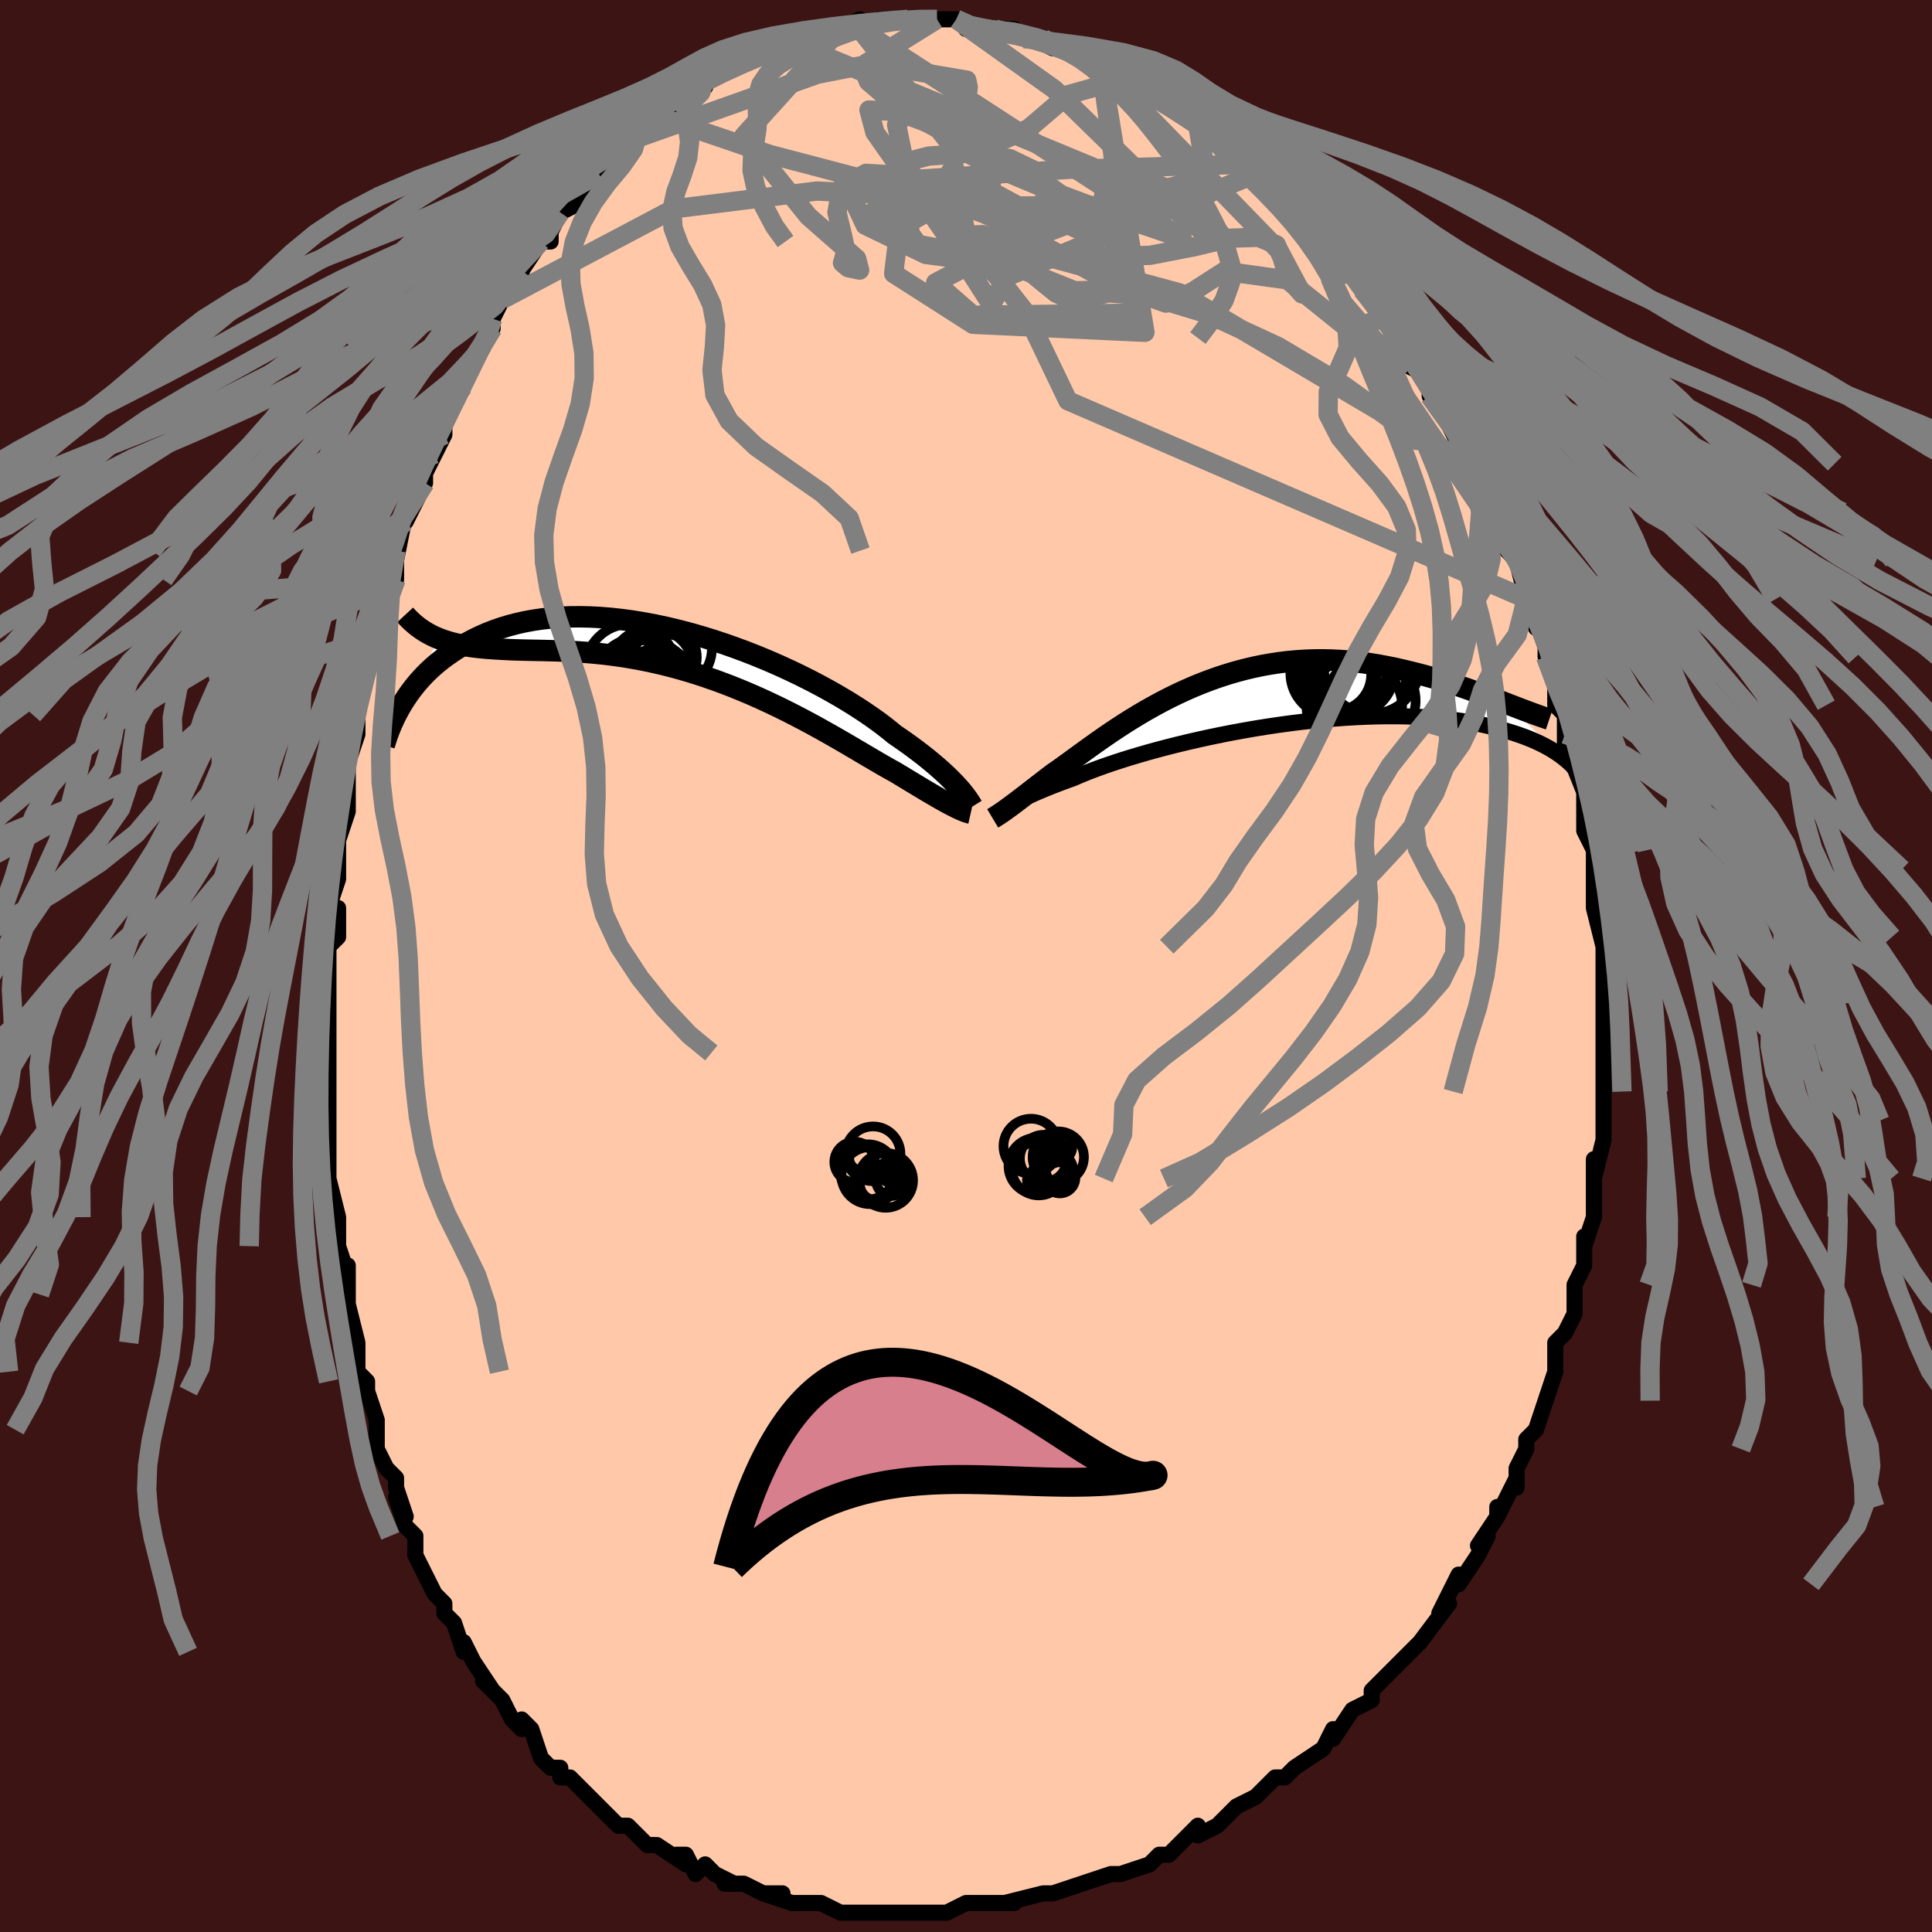 <svg viewBox="-100 -100 200 200" xmlns="http://www.w3.org/2000/svg" width="400" height="400" id="face-svg"><defs><clipPath id="leftEyeClipPath"><polyline points="28.848,14.188,28.595,13.907,28.317,13.612,28.012,13.301,27.681,12.976,27.322,12.638,26.935,12.286,26.519,11.921,26.075,11.545,25.603,11.157,25.101,10.759,24.572,10.352,24.014,9.935,23.427,9.51,22.814,9.078,22.172,8.64,21.626,8.189,21.026,7.72,20.374,7.234,19.669,6.734,18.915,6.223,18.112,5.702,17.262,5.174,16.369,4.643,15.434,4.109,14.46,3.576,13.45,3.047,12.407,2.524,11.335,2.01,10.236,1.506,9.114,1.016,7.972,0.542,6.813,0.086,5.641,-0.35,4.46,-0.765,3.272,-1.155,2.08,-1.52,0.888,-1.859,-0.301,-2.169,-1.484,-2.449,-2.658,-2.699,-3.821,-2.918,-4.971,-3.104,-6.103,-3.258,-7.217,-3.38,-8.311,-3.468,-9.381,-3.523,-10.427,-3.545,-11.447,-3.535,-12.439,-3.494,-13.403,-3.421,-14.336,-3.317,-15.239,-3.184,-16.111,-3.024,-16.951,-2.836,-17.759,-2.623,-18.535,-2.386,-19.28,-2.128,-19.993,-1.849,-20.674,-1.552,-21.326,-1.239,-21.949,-0.911,-22.543,-0.573,-23.11,-0.224,-23.652,0.131,-24.171,0.491,-24.666,0.857,-25.137,1.232,-25.584,1.616,-26.008,2.006,-26.41,2.402,-26.79,2.803,-27.149,3.208,-27.488,3.615,-27.806,4.023,-28.105,4.432,-28.386,4.841,-28.65,5.248,-28.896,5.653,-29.125,6.055,-24.941,-1.261,-24.515,-1.105,-24.076,-0.964,-23.623,-0.838,-23.155,-0.725,-22.674,-0.625,-22.178,-0.537,-21.667,-0.46,-21.142,-0.393,-20.602,-0.335,-20.047,-0.285,-19.478,-0.242,-18.893,-0.204,-18.294,-0.171,-17.681,-0.141,-17.051,-0.117,-16.405,-0.098,-15.741,-0.083,-15.06,-0.069,-14.361,-0.056,-13.645,-0.039,-12.911,-0.019,-12.16,0.008,-11.392,0.043,-10.608,0.088,-9.807,0.144,-8.991,0.212,-8.159,0.295,-7.313,0.394,-6.454,0.508,-5.582,0.64,-4.699,0.791,-3.804,0.96,-2.9,1.149,-1.988,1.357,-1.068,1.586,-0.142,1.835,0.789,2.103,1.723,2.392,2.658,2.699,3.594,3.025,4.53,3.369,5.462,3.73,6.39,4.107,7.313,4.498,8.228,4.902,9.134,5.319,10.03,5.745,10.914,6.179,11.783,6.62,12.638,7.066,13.476,7.513,14.295,7.961,15.094,8.407,15.873,8.849,16.629,9.284,17.361,9.71,18.068,10.126,18.75,10.528,19.404,10.914,20.031,11.283,20.629,11.633,21.198,11.961,21.738,12.267,22.249,12.548,22.774,12.865,23.282,13.173,23.773,13.47,24.247,13.756,24.703,14.031,25.14,14.294,25.56,14.544,25.961,14.781,26.344,15.005,26.709,15.216,27.055,15.413,27.383,15.596,27.692,15.765,27.983,15.92,28.256,16.062"></polyline></clipPath><clipPath id="rightEyeClipPath"><polyline points="-26.689,11.174,-26.423,11.023,-26.133,10.863,-25.817,10.696,-25.474,10.522,-25.105,10.34,-24.709,10.151,-24.285,9.957,-23.834,9.756,-23.354,9.549,-22.847,9.337,-22.312,9.121,-21.749,8.899,-21.159,8.674,-20.541,8.446,-19.898,8.214,-19.346,7.973,-18.741,7.722,-18.085,7.463,-17.379,7.198,-16.623,6.927,-15.819,6.652,-14.97,6.374,-14.078,6.094,-13.145,5.814,-12.174,5.535,-11.168,5.258,-10.13,4.984,-9.062,4.716,-7.969,4.453,-6.853,4.198,-5.718,3.951,-4.566,3.713,-3.402,3.486,-2.228,3.271,-1.048,3.067,0.136,2.877,1.319,2.701,2.5,2.539,3.675,2.393,4.841,2.262,5.996,2.147,7.136,2.049,8.261,1.966,9.367,1.901,10.452,1.852,11.515,1.82,12.553,1.805,13.566,1.805,14.551,1.822,15.508,1.855,16.435,1.902,17.332,1.964,18.198,2.04,19.032,2.129,19.835,2.231,20.606,2.345,21.345,2.469,22.053,2.603,22.73,2.746,23.377,2.896,23.995,3.053,24.586,3.216,25.149,3.383,25.687,3.552,26.202,3.724,26.693,3.898,27.16,4.077,27.603,4.259,28.024,4.444,28.422,4.631,28.798,4.82,29.153,5.01,29.488,5.201,29.802,5.392,30.098,5.583,30.375,5.772,30.634,5.961,30.876,6.147,31.101,6.332,24.851,0.456,24.326,0.253,23.787,0.046,23.234,-0.164,22.667,-0.378,22.086,-0.593,21.491,-0.81,20.882,-1.027,20.26,-1.243,19.624,-1.457,18.975,-1.668,18.313,-1.876,17.638,-2.078,16.95,-2.274,16.25,-2.464,15.537,-2.648,14.807,-2.83,14.062,-3.006,13.302,-3.174,12.528,-3.333,11.739,-3.48,10.937,-3.613,10.122,-3.73,9.295,-3.831,8.456,-3.912,7.606,-3.974,6.747,-4.014,5.879,-4.031,5.002,-4.025,4.119,-3.994,3.23,-3.938,2.337,-3.856,1.439,-3.748,0.54,-3.613,-0.361,-3.453,-1.262,-3.265,-2.162,-3.052,-3.059,-2.813,-3.953,-2.55,-4.841,-2.262,-5.723,-1.951,-6.597,-1.618,-7.462,-1.264,-8.317,-0.891,-9.16,-0.501,-9.991,-0.094,-10.807,0.327,-11.608,0.76,-12.393,1.203,-13.161,1.654,-13.91,2.111,-14.639,2.57,-15.348,3.031,-16.036,3.49,-16.701,3.945,-17.343,4.393,-17.962,4.832,-18.556,5.26,-19.126,5.674,-19.67,6.071,-20.189,6.45,-20.683,6.809,-21.15,7.146,-21.592,7.459,-22.009,7.746,-22.442,8.076,-22.859,8.395,-23.261,8.704,-23.647,9.002,-24.017,9.289,-24.371,9.563,-24.71,9.825,-25.033,10.074,-25.34,10.31,-25.631,10.533,-25.907,10.742,-26.168,10.938,-26.413,11.12,-26.643,11.289,-26.858,11.445"></polyline></clipPath><filter id="fuzzy"><feTurbulence id="turbulence" baseFrequency="0.05" numOctaves="3" type="noise" result="noise"></feTurbulence><feDisplacementMap in="SourceGraphic" in2="noise" scale="2"></feDisplacementMap></filter><linearGradient id="rainbowGradient" x1="0%" y1="0%" x2="100%" y2="0%"><stop offset="0%" style="stop-color: rgb(128, 128, 128);  stop-opacity: 1"></stop><stop offset="50%" style="stop-color: rgb(230, 230, 250);  stop-opacity: 1"></stop><stop offset="100%" style="stop-color: rgb(255, 165, 0);  stop-opacity: 1"></stop></linearGradient></defs><title>That&#39;s an ugly face</title><desc>CREATED BY XUAN TANG, MORE INFO AT TXSTC55.GITHUB.IO</desc><rect x="-100" y="-100" width="100%" height="100%" opacity="1" fill="rgb(60, 20, 20)"></rect><polyline id="faceContour" points="66,1,66,0,66,4,66,4,66,7,66,7,66,8,66,13,66,13,66,13,66,13,66,13,66,16,66,18,65,22,65,20,65,22,65,23,65,26,65,26,64,29,64,28,64,31,64,31,63,33,63,33,63,36,62,38,61,39,61,40,61,41,61,42,60,45,60,45,59,48,58,49,58,50,58,50,57,52,57,54,57,53,55,57,55,56,55,57,53,60,54,59,53,61,51,64,51,64,51,63,49,67,49,67,50,66,47,70,46,71,46,71,45,72,43,74,44,73,42,75,42,75,42,76,40,77,40,77,38,80,38,79,37,81,34,83,34,83,34,83,33,84,32,84,30,86,30,86,28,87,28,87,26,89,26,89,24,90,24,89,22,91,21,92,20,92,20,92,19,93,16,94,16,94,15,94,15,94,12,95,12,95,12,95,9,96,9,96,8,96,4,97,5,97,4,97,2,97,3,97,0,97,-2,98,-2,98,-3,98,-4,98,-6,98,-7,98,-7,98,-9,98,-9,98,-12,98,-12,98,-13,98,-15,97,-15,97,-16,97,-18,97,-21,96,-19,96,-21,96,-23,95,-25,95,-24,95,-26,94,-27,93,-28,94,-29,92,-30,92,-29,93,-32,91,-33,91,-33,91,-35,89,-35,89,-36,89,-37,88,-39,86,-40,85,-40,85,-41,84,-42,84,-42,83,-43,83,-44,82,-45,79,-46,78,-46,79,-47,78,-48,76,-50,74,-49,75,-51,72,-51,72,-52,70,-52,71,-53,68,-54,67,-54,66,-55,65,-56,63,-57,61,-57,61,-57,59,-58,58,-59,55,-58,57,-59,54,-59,53,-60,52,-61,50,-61,49,-61,48,-61,47,-62,44,-62,43,-63,42,-63,39,-63,39,-64,35,-64,34,-64,34,-64,31,-64,32,-65,29,-65,26,-65,26,-66,22,-66,22,-66,19,-66,17,-66,17,-66,16,-66,15,-66,9,-66,8,-66,8,-66,5,-66,4,-66,4,-66,2,-66,-2,-65,-3,-65,-3,-65,-6,-66,-6,-65,-9,-65,-11,-65,-13,-65,-13,-64,-16,-64,-18,-64,-18,-64,-20,-64,-21,-63,-24,-63,-24,-63,-26,-63,-26,-62,-31,-62,-31,-61,-32,-60,-37,-61,-34,-60,-39,-59,-41,-59,-40,-59,-43,-59,-42,-58,-47,-58,-46,-56,-50,-56,-50,-56,-51,-56,-51,-55,-53,-54,-55,-54,-57,-54,-56,-52,-60,-52,-61,-50,-64,-51,-63,-49,-66,-49,-66,-49,-67,-49,-67,-48,-69,-46,-72,-46,-71,-46,-72,-44,-75,-44,-75,-43,-75,-43,-76,-42,-78,-40,-79,-40,-79,-38,-82,-38,-82,-38,-82,-37,-83,-35,-85,-36,-85,-34,-86,-32,-88,-33,-87,-32,-88,-32,-89,-30,-89,-30,-89,-29,-90,-27,-91,-27,-92,-26,-92,-25,-93,-24,-93,-24,-93,-23,-94,-21,-94,-21,-95,-19,-95,-19,-96,-18,-96,-18,-96,-14,-97,-13,-97,-13,-97,-11,-98,-12,-97,-11,-97,-9,-98,-8,-98,-8,-98,-6,-98,-5,-98,-6,-98,-3,-98,-3,-98,-1,-98,-1,-98,1,-97,0,-97,1,-97,2,-97,3,-97,5,-97,6,-96,8,-96,7,-96,9,-95,10,-95,11,-95,11,-95,12,-94,14,-94,14,-93,14,-93,17,-92,17,-91,19,-90,18,-91,20,-90,21,-89,22,-89,24,-87,24,-87,25,-86,25,-86,27,-85,28,-85,28,-84,29,-83,30,-82,32,-81,32,-81,33,-79,33,-80,34,-79,34,-78,36,-77,37,-76,37,-75,38,-74,40,-72,40,-72,40,-72,41,-70,42,-69,43,-67,44,-67,44,-66,45,-65,45,-65,46,-62,48,-61,48,-60,48,-59,48,-59,50,-57,50,-56,51,-54,52,-52,52,-52,53,-51,54,-48,54,-48,55,-47,54,-47,56,-45,56,-43,57,-42,57,-42,58,-38,59,-35,58,-38,59,-36,60,-33,60,-32,60,-32,61,-30,61,-27,61,-27,62,-26,62,-24,62,-23,62,-23,64,-18,64,-17,64,-17,64,-17,64,-14,65,-12,65,-10,65,-10,65,-8,65,-7,65,-8,65,-6,66,-2,66,-3,66,1,66,0" fill="#ffc9a9" stroke="black" stroke-width="1.667" stroke-linejoin="round" filter="url(#fuzzy)"></polyline><g transform="translate(31.028 -27.659)"><polyline id="rightCountour" points="-26.689,11.174,-26.423,11.023,-26.133,10.863,-25.817,10.696,-25.474,10.522,-25.105,10.34,-24.709,10.151,-24.285,9.957,-23.834,9.756,-23.354,9.549,-22.847,9.337,-22.312,9.121,-21.749,8.899,-21.159,8.674,-20.541,8.446,-19.898,8.214,-19.346,7.973,-18.741,7.722,-18.085,7.463,-17.379,7.198,-16.623,6.927,-15.819,6.652,-14.97,6.374,-14.078,6.094,-13.145,5.814,-12.174,5.535,-11.168,5.258,-10.13,4.984,-9.062,4.716,-7.969,4.453,-6.853,4.198,-5.718,3.951,-4.566,3.713,-3.402,3.486,-2.228,3.271,-1.048,3.067,0.136,2.877,1.319,2.701,2.5,2.539,3.675,2.393,4.841,2.262,5.996,2.147,7.136,2.049,8.261,1.966,9.367,1.901,10.452,1.852,11.515,1.82,12.553,1.805,13.566,1.805,14.551,1.822,15.508,1.855,16.435,1.902,17.332,1.964,18.198,2.04,19.032,2.129,19.835,2.231,20.606,2.345,21.345,2.469,22.053,2.603,22.73,2.746,23.377,2.896,23.995,3.053,24.586,3.216,25.149,3.383,25.687,3.552,26.202,3.724,26.693,3.898,27.16,4.077,27.603,4.259,28.024,4.444,28.422,4.631,28.798,4.82,29.153,5.01,29.488,5.201,29.802,5.392,30.098,5.583,30.375,5.772,30.634,5.961,30.876,6.147,31.101,6.332,24.851,0.456,24.326,0.253,23.787,0.046,23.234,-0.164,22.667,-0.378,22.086,-0.593,21.491,-0.81,20.882,-1.027,20.26,-1.243,19.624,-1.457,18.975,-1.668,18.313,-1.876,17.638,-2.078,16.95,-2.274,16.25,-2.464,15.537,-2.648,14.807,-2.83,14.062,-3.006,13.302,-3.174,12.528,-3.333,11.739,-3.48,10.937,-3.613,10.122,-3.73,9.295,-3.831,8.456,-3.912,7.606,-3.974,6.747,-4.014,5.879,-4.031,5.002,-4.025,4.119,-3.994,3.23,-3.938,2.337,-3.856,1.439,-3.748,0.54,-3.613,-0.361,-3.453,-1.262,-3.265,-2.162,-3.052,-3.059,-2.813,-3.953,-2.55,-4.841,-2.262,-5.723,-1.951,-6.597,-1.618,-7.462,-1.264,-8.317,-0.891,-9.16,-0.501,-9.991,-0.094,-10.807,0.327,-11.608,0.76,-12.393,1.203,-13.161,1.654,-13.91,2.111,-14.639,2.57,-15.348,3.031,-16.036,3.49,-16.701,3.945,-17.343,4.393,-17.962,4.832,-18.556,5.26,-19.126,5.674,-19.67,6.071,-20.189,6.45,-20.683,6.809,-21.15,7.146,-21.592,7.459,-22.009,7.746,-22.442,8.076,-22.859,8.395,-23.261,8.704,-23.647,9.002,-24.017,9.289,-24.371,9.563,-24.71,9.825,-25.033,10.074,-25.34,10.31,-25.631,10.533,-25.907,10.742,-26.168,10.938,-26.413,11.12,-26.643,11.289,-26.858,11.445" fill="white" stroke="white" stroke-width="0" stroke-linejoin="round" filter="url(#fuzzy)"></polyline></g><g transform="translate(-29.568 -32.609)"><polyline id="leftCountour" points="28.848,14.188,28.595,13.907,28.317,13.612,28.012,13.301,27.681,12.976,27.322,12.638,26.935,12.286,26.519,11.921,26.075,11.545,25.603,11.157,25.101,10.759,24.572,10.352,24.014,9.935,23.427,9.51,22.814,9.078,22.172,8.64,21.626,8.189,21.026,7.72,20.374,7.234,19.669,6.734,18.915,6.223,18.112,5.702,17.262,5.174,16.369,4.643,15.434,4.109,14.46,3.576,13.45,3.047,12.407,2.524,11.335,2.01,10.236,1.506,9.114,1.016,7.972,0.542,6.813,0.086,5.641,-0.35,4.46,-0.765,3.272,-1.155,2.08,-1.52,0.888,-1.859,-0.301,-2.169,-1.484,-2.449,-2.658,-2.699,-3.821,-2.918,-4.971,-3.104,-6.103,-3.258,-7.217,-3.38,-8.311,-3.468,-9.381,-3.523,-10.427,-3.545,-11.447,-3.535,-12.439,-3.494,-13.403,-3.421,-14.336,-3.317,-15.239,-3.184,-16.111,-3.024,-16.951,-2.836,-17.759,-2.623,-18.535,-2.386,-19.28,-2.128,-19.993,-1.849,-20.674,-1.552,-21.326,-1.239,-21.949,-0.911,-22.543,-0.573,-23.11,-0.224,-23.652,0.131,-24.171,0.491,-24.666,0.857,-25.137,1.232,-25.584,1.616,-26.008,2.006,-26.41,2.402,-26.79,2.803,-27.149,3.208,-27.488,3.615,-27.806,4.023,-28.105,4.432,-28.386,4.841,-28.65,5.248,-28.896,5.653,-29.125,6.055,-24.941,-1.261,-24.515,-1.105,-24.076,-0.964,-23.623,-0.838,-23.155,-0.725,-22.674,-0.625,-22.178,-0.537,-21.667,-0.46,-21.142,-0.393,-20.602,-0.335,-20.047,-0.285,-19.478,-0.242,-18.893,-0.204,-18.294,-0.171,-17.681,-0.141,-17.051,-0.117,-16.405,-0.098,-15.741,-0.083,-15.06,-0.069,-14.361,-0.056,-13.645,-0.039,-12.911,-0.019,-12.16,0.008,-11.392,0.043,-10.608,0.088,-9.807,0.144,-8.991,0.212,-8.159,0.295,-7.313,0.394,-6.454,0.508,-5.582,0.64,-4.699,0.791,-3.804,0.96,-2.9,1.149,-1.988,1.357,-1.068,1.586,-0.142,1.835,0.789,2.103,1.723,2.392,2.658,2.699,3.594,3.025,4.53,3.369,5.462,3.73,6.39,4.107,7.313,4.498,8.228,4.902,9.134,5.319,10.03,5.745,10.914,6.179,11.783,6.62,12.638,7.066,13.476,7.513,14.295,7.961,15.094,8.407,15.873,8.849,16.629,9.284,17.361,9.71,18.068,10.126,18.75,10.528,19.404,10.914,20.031,11.283,20.629,11.633,21.198,11.961,21.738,12.267,22.249,12.548,22.774,12.865,23.282,13.173,23.773,13.47,24.247,13.756,24.703,14.031,25.14,14.294,25.56,14.544,25.961,14.781,26.344,15.005,26.709,15.216,27.055,15.413,27.383,15.596,27.692,15.765,27.983,15.92,28.256,16.062" fill="white" stroke="white" stroke-width="0" stroke-linejoin="round" filter="url(#fuzzy)"></polyline></g><g transform="translate(31.028 -27.659)"><polyline id="rightUpper" points="-28.256,12.214,-28.164,12.15,-28.063,12.077,-27.951,11.996,-27.825,11.905,-27.684,11.805,-27.525,11.696,-27.348,11.579,-27.15,11.452,-26.931,11.318,-26.689,11.174,-26.423,11.023,-26.133,10.863,-25.817,10.696,-25.474,10.522,-25.105,10.34,-24.709,10.151,-24.285,9.957,-23.834,9.756,-23.354,9.549,-22.847,9.337,-22.312,9.121,-21.749,8.899,-21.159,8.674,-20.541,8.446,-19.898,8.214,-19.346,7.973,-18.741,7.722,-18.085,7.463,-17.379,7.198,-16.623,6.927,-15.819,6.652,-14.97,6.374,-14.078,6.094,-13.145,5.814,-12.174,5.535,-11.168,5.258,-10.13,4.984,-9.062,4.716,-7.969,4.453,-6.853,4.198,-5.718,3.951,-4.566,3.713,-3.402,3.486,-2.228,3.271,-1.048,3.067,0.136,2.877,1.319,2.701,2.5,2.539,3.675,2.393,4.841,2.262,5.996,2.147,7.136,2.049,8.261,1.966,9.367,1.901,10.452,1.852,11.515,1.82,12.553,1.805,13.566,1.805,14.551,1.822,15.508,1.855,16.435,1.902,17.332,1.964,18.198,2.04,19.032,2.129,19.835,2.231,20.606,2.345,21.345,2.469,22.053,2.603,22.73,2.746,23.377,2.896,23.995,3.053,24.586,3.216,25.149,3.383,25.687,3.552,26.202,3.724,26.693,3.898,27.16,4.077,27.603,4.259,28.024,4.444,28.422,4.631,28.798,4.82,29.153,5.01,29.488,5.201,29.802,5.392,30.098,5.583,30.375,5.772,30.634,5.961,30.876,6.147,31.101,6.332,31.311,6.513,31.505,6.692,31.685,6.868,31.851,7.04,32.003,7.209,32.143,7.373,32.27,7.534,32.386,7.69,32.49,7.842,32.584,7.99" fill="none" stroke="black" stroke-width="1.667" stroke-linejoin="round" filter="url(#fuzzy)"></polyline><polyline id="rightLower" points="-28.266,12.375,-28.179,12.323,-28.082,12.264,-27.974,12.198,-27.854,12.122,-27.721,12.038,-27.576,11.942,-27.417,11.836,-27.245,11.718,-27.059,11.588,-26.858,11.445,-26.643,11.289,-26.413,11.12,-26.168,10.938,-25.907,10.742,-25.631,10.533,-25.34,10.31,-25.033,10.074,-24.71,9.825,-24.371,9.563,-24.017,9.289,-23.647,9.002,-23.261,8.704,-22.859,8.395,-22.442,8.076,-22.009,7.746,-21.592,7.459,-21.15,7.146,-20.683,6.809,-20.189,6.45,-19.67,6.071,-19.126,5.674,-18.556,5.26,-17.962,4.832,-17.343,4.393,-16.701,3.945,-16.036,3.49,-15.348,3.031,-14.639,2.57,-13.91,2.111,-13.161,1.654,-12.393,1.203,-11.608,0.76,-10.807,0.327,-9.991,-0.094,-9.16,-0.501,-8.317,-0.891,-7.462,-1.264,-6.597,-1.618,-5.723,-1.951,-4.841,-2.262,-3.953,-2.55,-3.059,-2.813,-2.162,-3.052,-1.262,-3.265,-0.361,-3.453,0.54,-3.613,1.439,-3.748,2.337,-3.856,3.23,-3.938,4.119,-3.994,5.002,-4.025,5.879,-4.031,6.747,-4.014,7.606,-3.974,8.456,-3.912,9.295,-3.831,10.122,-3.73,10.937,-3.613,11.739,-3.48,12.528,-3.333,13.302,-3.174,14.062,-3.006,14.807,-2.83,15.537,-2.648,16.25,-2.464,16.95,-2.274,17.638,-2.078,18.313,-1.876,18.975,-1.668,19.624,-1.457,20.26,-1.243,20.882,-1.027,21.491,-0.81,22.086,-0.593,22.667,-0.378,23.234,-0.164,23.787,0.046,24.326,0.253,24.851,0.456,25.363,0.653,25.86,0.844,26.343,1.03,26.813,1.208,27.269,1.379,27.712,1.543,28.142,1.699,28.558,1.846,28.962,1.986,29.354,2.117" fill="none" stroke="black" stroke-width="2.222" stroke-linejoin="round" filter="url(#fuzzy)"></polyline><!--[--><circle r="3.206" cx="8.247" cy="-2.065" stroke="black" fill="none" stroke-width="1" filter="url(#fuzzy)" clip-path="url(#rightEyeClipPath)"></circle><circle r="4.975" cx="10.963" cy="-3.434" stroke="black" fill="none" stroke-width="1" filter="url(#fuzzy)" clip-path="url(#rightEyeClipPath)"></circle><circle r="4.461" cx="7.011" cy="-2.636" stroke="black" fill="none" stroke-width="1" filter="url(#fuzzy)" clip-path="url(#rightEyeClipPath)"></circle><circle r="4.945" cx="9.173" cy="0.819" stroke="black" fill="none" stroke-width="1" filter="url(#fuzzy)" clip-path="url(#rightEyeClipPath)"></circle><circle r="4.962" cx="9.537" cy="-1.665" stroke="black" fill="none" stroke-width="1" filter="url(#fuzzy)" clip-path="url(#rightEyeClipPath)"></circle><circle r="3.916" cx="7.736" cy="-1" stroke="black" fill="none" stroke-width="1" filter="url(#fuzzy)" clip-path="url(#rightEyeClipPath)"></circle><circle r="4.765" cx="8.609" cy="-2.986" stroke="black" fill="none" stroke-width="1" filter="url(#fuzzy)" clip-path="url(#rightEyeClipPath)"></circle><circle r="4.601" cx="10.918" cy="0.191" stroke="black" fill="none" stroke-width="1" filter="url(#fuzzy)" clip-path="url(#rightEyeClipPath)"></circle><circle r="3.774" cx="7.143" cy="-2.509" stroke="black" fill="none" stroke-width="1" filter="url(#fuzzy)" clip-path="url(#rightEyeClipPath)"></circle><circle r="3.548" cx="8.935" cy="-2.283" stroke="black" fill="none" stroke-width="1" filter="url(#fuzzy)" clip-path="url(#rightEyeClipPath)"></circle><!--]--></g><g transform="translate(-29.568 -32.609)"><polyline id="leftUpper" points="30.243,16.095,30.171,15.979,30.09,15.846,29.997,15.697,29.889,15.531,29.765,15.349,29.624,15.15,29.463,14.934,29.281,14.701,29.076,14.452,28.848,14.188,28.595,13.907,28.317,13.612,28.012,13.301,27.681,12.976,27.322,12.638,26.935,12.286,26.519,11.921,26.075,11.545,25.603,11.157,25.101,10.759,24.572,10.352,24.014,9.935,23.427,9.51,22.814,9.078,22.172,8.64,21.626,8.189,21.026,7.72,20.374,7.234,19.669,6.734,18.915,6.223,18.112,5.702,17.262,5.174,16.369,4.643,15.434,4.109,14.46,3.576,13.45,3.047,12.407,2.524,11.335,2.01,10.236,1.506,9.114,1.016,7.972,0.542,6.813,0.086,5.641,-0.35,4.46,-0.765,3.272,-1.155,2.08,-1.52,0.888,-1.859,-0.301,-2.169,-1.484,-2.449,-2.658,-2.699,-3.821,-2.918,-4.971,-3.104,-6.103,-3.258,-7.217,-3.38,-8.311,-3.468,-9.381,-3.523,-10.427,-3.545,-11.447,-3.535,-12.439,-3.494,-13.403,-3.421,-14.336,-3.317,-15.239,-3.184,-16.111,-3.024,-16.951,-2.836,-17.759,-2.623,-18.535,-2.386,-19.28,-2.128,-19.993,-1.849,-20.674,-1.552,-21.326,-1.239,-21.949,-0.911,-22.543,-0.573,-23.11,-0.224,-23.652,0.131,-24.171,0.491,-24.666,0.857,-25.137,1.232,-25.584,1.616,-26.008,2.006,-26.41,2.402,-26.79,2.803,-27.149,3.208,-27.488,3.615,-27.806,4.023,-28.105,4.432,-28.386,4.841,-28.65,5.248,-28.896,5.653,-29.125,6.055,-29.339,6.452,-29.538,6.846,-29.722,7.234,-29.893,7.617,-30.05,7.993,-30.195,8.363,-30.328,8.726,-30.449,9.082,-30.559,9.431,-30.658,9.772" fill="none" stroke="black" stroke-width="2.222" stroke-linejoin="round" filter="url(#fuzzy)"></polyline><polyline id="leftLower" points="30.055,16.788,29.944,16.763,29.82,16.729,29.682,16.686,29.528,16.633,29.358,16.569,29.172,16.493,28.969,16.405,28.749,16.303,28.511,16.189,28.256,16.062,27.983,15.92,27.692,15.765,27.383,15.596,27.055,15.413,26.709,15.216,26.344,15.005,25.961,14.781,25.56,14.544,25.14,14.294,24.703,14.031,24.247,13.756,23.773,13.47,23.282,13.173,22.774,12.865,22.249,12.548,21.738,12.267,21.198,11.961,20.629,11.633,20.031,11.283,19.404,10.914,18.75,10.528,18.068,10.126,17.361,9.71,16.629,9.284,15.873,8.849,15.094,8.407,14.295,7.961,13.476,7.513,12.638,7.066,11.783,6.62,10.914,6.179,10.03,5.745,9.134,5.319,8.228,4.902,7.313,4.498,6.39,4.107,5.462,3.73,4.53,3.369,3.594,3.025,2.658,2.699,1.723,2.392,0.789,2.103,-0.142,1.835,-1.068,1.586,-1.988,1.357,-2.9,1.149,-3.804,0.96,-4.699,0.791,-5.582,0.64,-6.454,0.508,-7.313,0.394,-8.159,0.295,-8.991,0.212,-9.807,0.144,-10.608,0.088,-11.392,0.043,-12.16,0.008,-12.911,-0.019,-13.645,-0.039,-14.361,-0.056,-15.06,-0.069,-15.741,-0.083,-16.405,-0.098,-17.051,-0.117,-17.681,-0.141,-18.294,-0.171,-18.893,-0.204,-19.478,-0.242,-20.047,-0.285,-20.602,-0.335,-21.142,-0.393,-21.667,-0.46,-22.178,-0.537,-22.674,-0.625,-23.155,-0.725,-23.623,-0.838,-24.076,-0.964,-24.515,-1.105,-24.941,-1.261,-25.353,-1.432,-25.751,-1.62,-26.137,-1.824,-26.509,-2.046,-26.869,-2.285,-27.217,-2.541,-27.552,-2.814,-27.876,-3.105,-28.188,-3.414,-28.489,-3.739" fill="none" stroke="black" stroke-width="2.222" stroke-linejoin="round" filter="url(#fuzzy)"></polyline><!--[--><circle r="3.395" cx="-4.211" cy="4.317" stroke="black" fill="none" stroke-width="1" filter="url(#fuzzy)" clip-path="url(#leftEyeClipPath)"></circle><circle r="3.738" cx="-4.143" cy="2.283" stroke="black" fill="none" stroke-width="1" filter="url(#fuzzy)" clip-path="url(#leftEyeClipPath)"></circle><circle r="3.256" cx="-1.554" cy="0.646" stroke="black" fill="none" stroke-width="1" filter="url(#fuzzy)" clip-path="url(#leftEyeClipPath)"></circle><circle r="4.732" cx="-5.158" cy="1.926" stroke="black" fill="none" stroke-width="1" filter="url(#fuzzy)" clip-path="url(#leftEyeClipPath)"></circle><circle r="4.926" cx="-3.586" cy="3.816" stroke="black" fill="none" stroke-width="1" filter="url(#fuzzy)" clip-path="url(#leftEyeClipPath)"></circle><circle r="4.197" cx="-0.934" cy="-0.252" stroke="black" fill="none" stroke-width="1" filter="url(#fuzzy)" clip-path="url(#leftEyeClipPath)"></circle><circle r="4.819" cx="-4.207" cy="3.412" stroke="black" fill="none" stroke-width="1" filter="url(#fuzzy)" clip-path="url(#leftEyeClipPath)"></circle><circle r="4.386" cx="-2.979" cy="2.01" stroke="black" fill="none" stroke-width="1" filter="url(#fuzzy)" clip-path="url(#leftEyeClipPath)"></circle><circle r="3.404" cx="-4.409" cy="2.228" stroke="black" fill="none" stroke-width="1" filter="url(#fuzzy)" clip-path="url(#leftEyeClipPath)"></circle><circle r="3.78" cx="-2.211" cy="3.429" stroke="black" fill="none" stroke-width="1" filter="url(#fuzzy)" clip-path="url(#leftEyeClipPath)"></circle><!--]--></g><g id="hairs"><!--[--><polyline points="30,-82,4.209,-71.345,2.623,-68.461,-0.97,-74.088,-5.858,-81.218,-9.429,-86.295,-10.042,-88.612,-7.093,-88.45,-1.06,-86.184,6.504,-82.241,13.289,-77.383,16.968,-72.827,16.181,-69.986,11.259,-69.905,4.183,-72.737,-2.361,-77.6,-6.331,-82.925,-7.179,-87.091,-5.644,-89.04,-2.804,-88.64,0.567,-86.824,3.813,-85.495,6.505,-86.708,10.586,-90.2,17,-92" fill="none" stroke="rgb(128, 128, 128)" stroke-width="2" stroke-linejoin="round" filter="url(#fuzzy)"></polyline><polyline points="-13,-97,-23.01,-85.919,-16.323,-77.616,-11.321,-73.227,-11.011,-72.041,-12.187,-72.284,-12.782,-72.786,-12.634,-73.263,-12.44,-74.048,-12.783,-75.619,-13.359,-78.025,-12.907,-80.559,-10.352,-82.058,-6.46,-81.824,-4.19,-80.503,-6.78,-79.793,-15.435,-80.224,-30.258,-78.378,-48,-69" fill="none" stroke="rgb(128, 128, 128)" stroke-width="2" stroke-linejoin="round" filter="url(#fuzzy)"></polyline><polyline points="14,-93,18.523,-65.599,0.719,-66.43,-7.487,-71.679,-6.914,-76.388,-2.265,-79.021,3.464,-79.182,8.545,-77.688,12.066,-76.042,13.842,-75.49,14.277,-76.432,14.141,-78.423,14.329,-80.554,15.59,-81.875,18.201,-81.725,21.747,-79.991,25.132,-77.316,26.89,-75.098,25.884,-74.983,22.174,-77.838,16.842,-83.225,9.155,-90.746,-1,-98" fill="none" stroke="rgb(128, 128, 128)" stroke-width="2" stroke-linejoin="round" filter="url(#fuzzy)"></polyline><polyline points="46,-62,42.247,-64.795,44.109,-60.767,44.918,-58.542,45.878,-56.338,46.883,-54.514,46.66,-54.409,44.152,-56.466,39.13,-60.08,32.296,-64.135,25.051,-67.486,18.914,-69.36,14.777,-69.687,12.467,-69.172,10.985,-68.905,9.334,-69.652,7.286,-71.31,5.34,-73.018,3.792,-73.985,2.092,-74.345,0.394,-74.828,3.598,-74.699,22.076,-69.692,52,-52" fill="none" stroke="rgb(128, 128, 128)" stroke-width="2" stroke-linejoin="round" filter="url(#fuzzy)"></polyline><polyline points="14,-93,32.383,-74.087,34.789,-69.572,33.328,-71.236,32.742,-73.274,32.124,-74.661,30.284,-75.434,27.325,-75.343,23.629,-74.456,19.041,-73.569,13.541,-73.422,8.234,-73.681,4.64,-73.3,2.504,-72.695,0.062,-75.414,-1.673,-85.16,-11,-97" fill="none" stroke="rgb(128, 128, 128)" stroke-width="2" stroke-linejoin="round" filter="url(#fuzzy)"></polyline><polyline points="14,-93,17.406,-67.579,0.722,-67.363,-3.144,-70.73,1.817,-73.341,6.92,-75.047,8.392,-76.462,6.566,-78.053,3.238,-79.853,0.144,-81.455,-1.583,-82.278,-1.598,-82.019,-0.32,-80.988,1.355,-80.054,2.525,-80.172,2.685,-81.779,1.904,-84.491,0.762,-87.383,0.074,-89.629,0.231,-90.98,0.079,-91.705,-3.38,-92.29,-10.262,-93.494,-3,-98" fill="none" stroke="rgb(128, 128, 128)" stroke-width="2" stroke-linejoin="round" filter="url(#fuzzy)"></polyline><polyline points="29,-83,10.592,-82.469,-5.5,-81.417,-11.934,-79.884,-10.437,-76.692,-4.157,-73.655,1.902,-72.866,3.861,-74.223,1.748,-75.713,-1.138,-75.607,-1.431,-74.274,1.77,-73.798,7.311,-75.544,14.103,-78.095,20.286,-79.047,16.45,-81.323,-19,-96" fill="none" stroke="rgb(128, 128, 128)" stroke-width="2" stroke-linejoin="round" filter="url(#fuzzy)"></polyline><polyline points="58,-38,10.555,-58.508,6.174,-67.648,3.121,-71.541,0.788,-73.63,2.307,-75.315,6.034,-77.268,8.509,-79.637,7.867,-81.969,4.532,-83.58,0.106,-84.128,-3.856,-83.844,-6.301,-83.209,-6.513,-82.376,-3.955,-80.905,1.429,-78.166,8.673,-74.215,15.751,-70.369,20.692,-68.623,23.472,-69.806,26.758,-71.924,33.265,-71.032,42.039,-63.972,57,-42" fill="none" stroke="rgb(128, 128, 128)" stroke-width="2" stroke-linejoin="round" filter="url(#fuzzy)"></polyline><polyline points="24,-87,24.91,-81.59,13.837,-78.72,-0.911,-78.65,-9.132,-78.506,-9.808,-77.914,-7.46,-77.306,-5.955,-76.64,-5.703,-75.698,-4.97,-74.707,-2.416,-74.216,1.816,-74.387,6.204,-74.866,7.226,-75.878,-0.994,-78.935,-20.316,-84.011,-32,-88" fill="none" stroke="rgb(128, 128, 128)" stroke-width="2" stroke-linejoin="round" filter="url(#fuzzy)"></polyline><polyline points="-11,-97,19.626,-77.126,22.392,-75.329,16.42,-77.363,8.386,-80.402,2.295,-82.954,-0.444,-84.485,-0.47,-85.076,0.773,-84.981,1.749,-84.669,0.992,-84.907,-2.282,-86.343,-6.957,-88.871,-10.106,-91.562,-10.726,-93.223,-15.364,-92.316,-36,-85" fill="none" stroke="rgb(128, 128, 128)" stroke-width="2" stroke-linejoin="round" filter="url(#fuzzy)"></polyline><polyline points="1,-97,1.778,-96.925,3.546,-96.647,5.703,-96.237,7.896,-95.743,9.957,-95.159,11.868,-94.461,13.706,-93.634,15.566,-92.677,17.518,-91.607,19.583,-90.448,21.739,-89.227,23.942,-87.97,26.144,-86.693,28.31,-85.402,30.426,-84.09,32.491,-82.743,34.522,-81.341,36.544,-79.863,38.587,-78.293,40.68,-76.627,42.846,-74.867,45.09,-73.026,47.401,-71.122,49.759,-69.17,52.142,-67.176,54.523,-65.135,56.862,-63.029,59.104,-60.842,61.194,-58.567,63.11,-56.208,64.884,-53.785,66.625,-51.335,68.533,-48.958,70.923,-46.837,74.128,-45" fill="none" stroke="rgb(128, 128, 128)" stroke-width="2" stroke-linejoin="round" filter="url(#fuzzy)"></polyline><polyline points="1,-97,1.896,-96.925,3.815,-96.646,5.916,-96.235,7.96,-95.74,9.976,-95.155,12.025,-94.456,14.127,-93.626,16.266,-92.667,18.415,-91.596,20.559,-90.436,22.707,-89.215,24.892,-87.957,27.161,-86.678,29.562,-85.385,32.122,-84.07,34.827,-82.718,37.615,-81.31,40.388,-79.827,43.05,-78.253,45.553,-76.583,47.93,-74.822,50.291,-72.98,52.787,-71.075,55.551,-69.12,58.652,-67.12,62.065,-65.07,65.684,-62.955,69.364,-60.763,72.973,-58.488,76.444,-56.137,79.791,-53.733,83.101,-51.317,86.514,-48.955,90.176,-46.713,93.893,-44.53,96.011,-42" fill="none" stroke="rgb(128, 128, 128)" stroke-width="2" stroke-linejoin="round" filter="url(#fuzzy)"></polyline><polyline points="-1,-98,0.371,-97.36,2.347,-96.977,4.518,-96.55,6.613,-96.021,8.559,-95.403,10.407,-94.705,12.24,-93.922,14.108,-93.056,16.021,-92.116,17.957,-91.12,19.891,-90.078,21.811,-88.987,23.728,-87.834,25.659,-86.606,27.614,-85.292,29.579,-83.896,31.517,-82.44,33.38,-80.964,35.148,-79.506,36.85,-78.045,38.578,-76.453,40.504,-74.509,43.132,-72" fill="none" stroke="rgb(128, 128, 128)" stroke-width="2" stroke-linejoin="round" filter="url(#fuzzy)"></polyline><polyline points="-1,-98,0.471,-97.357,1.902,-96.995,3.764,-96.636,6.016,-96.216,8.461,-95.72,10.888,-95.131,13.186,-94.429,15.377,-93.602,17.591,-92.651,19.999,-91.589,22.746,-90.439,25.909,-89.226,29.477,-87.973,33.347,-86.697,37.361,-85.403,41.352,-84.086,45.196,-82.732,48.832,-81.322,52.261,-79.837,55.513,-78.263,58.625,-76.595,61.629,-74.835,64.571,-72.995,67.524,-71.091,70.595,-69.136,73.925,-67.135,77.673,-65.083,82,-62.968,87.01,-60.775,92.644,-58.499,98.568,-56.147,104.197,-53.742,108.958,-51.325,112.73,-48.961,116.134,-46.717,120.011,-44.532,123.643,-42" fill="none" stroke="rgb(128, 128, 128)" stroke-width="2" stroke-linejoin="round" filter="url(#fuzzy)"></polyline><polyline points="-3,-98,-4.864,-97.988,-6.204,-97.906,-7.62,-97.75,-9.016,-97.527,-10.338,-97.223,-11.665,-96.818,-13.102,-96.305,-14.684,-95.688,-16.353,-94.972,-17.983,-94.163,-19.419,-93.27,-20.526,-92.304,-21.231,-91.277,-21.551,-90.2,-21.607,-89.076,-21.581,-87.903,-21.642,-86.664,-21.848,-85.34,-22.094,-83.905,-22.145,-82.332,-21.768,-80.586,-20.913,-78.637,-19.826,-76.583,-18.684,-75" fill="none" stroke="rgb(128, 128, 128)" stroke-width="2" stroke-linejoin="round" filter="url(#fuzzy)"></polyline><polyline points="-6,-98,-8.572,-97.801,-11.063,-97.55,-13.733,-97.243,-16.806,-96.817,-19.962,-96.269,-22.807,-95.612,-25.152,-94.856,-27.059,-94.009,-28.762,-93.08,-30.548,-92.082,-32.64,-91.022,-35.135,-89.906,-37.994,-88.73,-41.088,-87.485,-44.261,-86.156,-47.388,-84.726,-50.407,-83.182,-53.323,-81.521,-56.198,-79.746,-59.124,-77.87,-62.215,-75.909,-65.566,-73.874,-69.218,-71.765,-73.098,-69.571,-77.016,-67.276,-80.741,-64.863,-84.162,-62.325,-87.398,-59.67,-90.683,-56.947,-94.006,-54.262,-96.912,-51.791,-98.973,-50" fill="none" stroke="rgb(128, 128, 128)" stroke-width="2" stroke-linejoin="round" filter="url(#fuzzy)"></polyline><polyline points="-11,-97,-12.205,-97.298,-14.573,-96.914,-16.976,-96.323,-19.095,-95.634,-20.983,-94.854,-22.785,-93.986,-24.621,-93.036,-26.535,-92.018,-28.507,-90.941,-30.476,-89.81,-32.376,-88.618,-34.166,-87.354,-35.837,-86.001,-37.417,-84.544,-38.957,-82.973,-40.515,-81.287,-42.145,-79.49,-43.879,-77.595,-45.72,-75.612,-47.638,-73.547,-49.584,-71.399,-51.501,-69.163,-53.346,-66.829,-55.105,-64.394,-56.788,-61.863,-58.413,-59.253,-59.988,-56.586,-61.49,-53.882,-62.88,-51.154,-64.125,-48.402,-65.243,-45.651,-66.302,-42.996,-67.378,-40.632,-68.46,-38.726,-69.292,-37" fill="none" stroke="rgb(128, 128, 128)" stroke-width="2" stroke-linejoin="round" filter="url(#fuzzy)"></polyline><polyline points="-12,-97,-13.831,-96.91,-16.206,-96.515,-18.276,-95.868,-20.065,-95.095,-21.82,-94.275,-23.715,-93.423,-25.807,-92.526,-28.058,-91.563,-30.372,-90.522,-32.645,-89.393,-34.81,-88.163,-36.86,-86.821,-38.846,-85.359,-40.845,-83.78,-42.939,-82.1,-45.182,-80.337,-47.592,-78.51,-50.155,-76.629,-52.834,-74.704,-55.577,-72.736,-58.316,-70.725,-60.965,-68.661,-63.43,-66.517,-65.657,-64.255,-67.68,-61.834,-69.647,-59.25,-71.758,-56.563,-74.113,-53.9,-76.602,-51.381,-79.07,-48.984,-81.717,-46.376,-84.261,-43" fill="none" stroke="rgb(128, 128, 128)" stroke-width="2" stroke-linejoin="round" filter="url(#fuzzy)"></polyline><polyline points="-13,-97,-15.231,-96.666,-17.684,-95.958,-19.678,-95.132,-21.491,-94.297,-23.341,-93.46,-25.313,-92.588,-27.41,-91.649,-29.578,-90.633,-31.761,-89.535,-33.933,-88.347,-36.12,-87.047,-38.359,-85.62,-40.651,-84.063,-42.928,-82.395,-45.08,-80.644,-47.03,-78.837,-48.797,-76.987,-50.523,-75.089,-52.409,-73.133,-54.603,-71.13,-57.09,-69.149,-59.659,-67.309,-61.968,-65.672,-63.62,-64" fill="none" stroke="rgb(128, 128, 128)" stroke-width="2" stroke-linejoin="round" filter="url(#fuzzy)"></polyline><polyline points="-13,-97,-16.826,-96.287,-19.722,-95.655,-21.906,-94.904,-23.615,-94.034,-25.263,-93.075,-27.179,-92.051,-29.509,-90.974,-32.265,-89.852,-35.428,-88.679,-39.006,-87.44,-43.014,-86.116,-47.406,-84.686,-52.018,-83.138,-56.569,-81.466,-60.748,-79.68,-64.336,-77.794,-67.292,-75.829,-69.761,-73.795,-72.003,-71.692,-74.291,-69.504,-76.854,-67.214,-79.846,-64.806,-83.328,-62.272,-87.185,-59.624,-91.053,-56.909,-94.481,-54.236,-97.685,-51.779,-102.132,-50" fill="none" stroke="rgb(128, 128, 128)" stroke-width="2" stroke-linejoin="round" filter="url(#fuzzy)"></polyline><polyline points="-18,-96,-19.392,-95.042,-21.259,-94.17,-23.201,-93.348,-25.115,-92.479,-27.04,-91.515,-29.038,-90.455,-31.136,-89.302,-33.313,-88.046,-35.497,-86.672,-37.599,-85.174,-39.551,-83.558,-41.32,-81.844,-42.921,-80.052,-44.397,-78.199,-45.807,-76.294,-47.206,-74.342,-48.633,-72.34,-50.115,-70.28,-51.662,-68.147,-53.277,-65.925,-54.952,-63.599,-56.668,-61.165,-58.395,-58.634,-60.103,-56.027,-61.776,-53.363,-63.412,-50.645,-65.014,-47.854,-66.579,-44.956,-68.09,-41.928,-69.529,-38.789,-70.904,-35.603,-72.233,-32.454,-73.517,-29.393,-74.726,-26.4,-75.894,-23.42,-77.191,-20.499,-78.235,-18" fill="none" stroke="rgb(128, 128, 128)" stroke-width="2" stroke-linejoin="round" filter="url(#fuzzy)"></polyline><polyline points="-21,-95,-23.115,-94.034,-25.699,-93.04,-27.926,-91.992,-29.677,-90.896,-31.27,-89.763,-32.942,-88.587,-34.724,-87.346,-36.536,-86.014,-38.311,-84.567,-40.06,-82.995,-41.866,-81.297,-43.829,-79.486,-45.999,-77.579,-48.349,-75.594,-50.797,-73.539,-53.264,-71.41,-55.731,-69.194,-58.27,-66.877,-61.002,-64.451,-64.022,-61.921,-67.305,-59.308,-70.661,-56.645,-73.775,-53.964,-76.352,-51.268,-78.296,-48.504,-79.814,-45.585,-81.302,-42.561,-83.089,-40" fill="none" stroke="rgb(128, 128, 128)" stroke-width="2" stroke-linejoin="round" filter="url(#fuzzy)"></polyline><polyline points="-23,-94,-24.602,-93.026,-26.704,-91.984,-29.294,-90.881,-32.426,-89.748,-35.787,-88.58,-38.925,-87.349,-41.56,-86.025,-43.739,-84.585,-45.809,-83.015,-48.255,-81.317,-51.49,-79.503,-55.669,-77.595,-60.61,-75.613,-65.858,-73.566,-70.879,-71.448,-75.278,-69.244,-78.943,-66.937,-82.056,-64.518,-84.977,-61.99,-88.065,-59.373,-91.478,-56.709,-95.062,-54.046,-98.472,-51.398,-101.651,-48.676,-105.13,-45.63,-107.962,-42" fill="none" stroke="rgb(128, 128, 128)" stroke-width="2" stroke-linejoin="round" filter="url(#fuzzy)"></polyline><polyline points="-27,-92,-27.455,-90.427,-28.638,-89.252,-29.054,-88.122,-28.829,-86.829,-28.613,-85.331,-28.802,-83.674,-29.374,-81.921,-30.04,-80.114,-30.443,-78.269,-30.323,-76.39,-29.618,-74.471,-28.489,-72.512,-27.264,-70.516,-26.32,-68.474,-25.92,-66.357,-26.044,-64.113,-26.295,-61.695,-25.993,-59.103,-24.518,-56.416,-21.753,-53.773,-18.256,-51.295,-14.861,-48.935,-12.092,-46.35,-10.93,-43" fill="none" stroke="rgb(128, 128, 128)" stroke-width="2" stroke-linejoin="round" filter="url(#fuzzy)"></polyline><polyline points="-27,-91,-30.958,-89.587,-36.607,-88.461,-40.791,-87.262,-42.638,-85.933,-43.122,-84.462,-43.557,-82.847,-44.86,-81.096,-47.394,-79.231,-51.056,-77.278,-55.458,-75.255,-60.135,-73.165,-64.734,-70.998,-69.134,-68.74,-73.453,-66.383,-77.925,-63.926,-82.724,-61.38,-87.827,-58.765,-93.014,-56.102,-97.997,-53.412,-102.604,-50.709,-106.866,-48.007,-110.977,-45.321,-115.128,-42.653,-119.378,-39.97,-123.625,-37.174,-127.633,-34.118,-131.082,-30.715,-133.917,-27.133,-137.282,-23.832,-142.866,-21" fill="none" stroke="rgb(128, 128, 128)" stroke-width="2" stroke-linejoin="round" filter="url(#fuzzy)"></polyline><polyline points="-27,-91,-29.923,-89.599,-33.486,-88.487,-37.234,-87.308,-40.121,-86.004,-42.233,-84.563,-44.376,-82.981,-47.106,-81.26,-50.342,-79.422,-53.601,-77.495,-56.465,-75.506,-58.869,-73.462,-61.112,-71.352,-63.646,-69.155,-66.841,-66.852,-70.81,-64.435,-75.379,-61.908,-80.157,-59.296,-84.675,-56.639,-88.534,-53.989,-91.611,-51.358,-94.506,-48.65,-99.19,-45.615,-108.163,-42" fill="none" stroke="rgb(128, 128, 128)" stroke-width="2" stroke-linejoin="round" filter="url(#fuzzy)"></polyline><polyline points="-32,-89,-33.306,-87.391,-36.124,-85.993,-40.031,-84.52,-43.965,-82.907,-47.61,-81.15,-51.047,-79.272,-54.219,-77.313,-56.934,-75.301,-59.118,-73.237,-60.974,-71.105,-62.896,-68.881,-65.242,-66.551,-68.157,-64.111,-71.558,-61.575,-75.277,-58.964,-79.211,-56.31,-83.332,-53.633,-87.578,-50.938,-91.769,-48.219,-95.657,-45.495,-99.016,-42.874,-101.581,-40.561,-103.067,-38.701,-103.55,-37" fill="none" stroke="rgb(128, 128, 128)" stroke-width="2" stroke-linejoin="round" filter="url(#fuzzy)"></polyline><polyline points="-32,-89,-36.665,-87.37,-38.035,-85.947,-38.819,-84.439,-40.587,-82.785,-43.659,-80.987,-47.612,-79.073,-51.833,-77.078,-55.831,-75.019,-59.298,-72.894,-62.088,-70.69,-64.187,-68.392,-65.695,-65.995,-66.811,-63.503,-67.784,-60.931,-68.867,-58.296,-70.258,-55.62,-72.061,-52.918,-74.278,-50.2,-76.832,-47.47,-79.614,-44.718,-82.539,-41.927,-85.583,-39.072,-88.791,-36.129,-92.226,-33.093,-95.893,-29.984,-99.653,-26.847,-103.222,-23.737,-106.284,-20.689,-108.7,-17.705,-110.684,-14.743,-112.778,-11.74,-115.545,-8.642,-119.146,-5.423,-123.161,-2.103,-126.951,1.256,-130.349,4.562,-135.306,8" fill="none" stroke="rgb(128, 128, 128)" stroke-width="2" stroke-linejoin="round" filter="url(#fuzzy)"></polyline><polyline points="-32,-88,-37.263,-85.516,-39.446,-83.513,-41.214,-81.656,-43.765,-79.82,-47.202,-77.97,-51.034,-76.086,-54.64,-74.157,-57.656,-72.181,-60.123,-70.165,-62.391,-68.094,-64.91,-65.934,-68.07,-63.643,-72.137,-61.203,-77.233,-58.64,-83.275,-56.014,-89.889,-53.388,-96.403,-50.781,-102.017,-48.136,-106.146,-45.341,-108.788,-42.283,-110.744,-38.951,-113.445,-35.55,-117.834,-32.641,-121.666,-31" fill="none" stroke="rgb(128, 128, 128)" stroke-width="2" stroke-linejoin="round" filter="url(#fuzzy)"></polyline><polyline points="-34,-86,-34.432,-84.556,-35.618,-82.845,-37.154,-81.009,-38.576,-79.051,-39.727,-77.022,-40.547,-74.951,-40.951,-72.83,-40.897,-70.63,-40.483,-68.331,-39.943,-65.926,-39.552,-63.423,-39.523,-60.837,-39.934,-58.193,-40.715,-55.509,-41.69,-52.803,-42.637,-50.085,-43.357,-47.355,-43.711,-44.604,-43.641,-41.812,-43.157,-38.955,-42.336,-36.01,-41.309,-32.975,-40.242,-29.87,-39.312,-26.741,-38.654,-23.637,-38.327,-20.589,-38.291,-17.596,-38.411,-14.62,-38.48,-11.605,-38.237,-8.506,-37.43,-5.306,-35.913,-2.034,-33.763,1.233,-31.259,4.36,-28.649,7.125,-26.364,9" fill="none" stroke="rgb(128, 128, 128)" stroke-width="2" stroke-linejoin="round" filter="url(#fuzzy)"></polyline><polyline points="-34,-86,-35.773,-84.584,-38.404,-82.906,-41.01,-81.111,-43.268,-79.189,-45.125,-77.194,-46.674,-75.168,-48.085,-73.106,-49.515,-70.976,-51.067,-68.749,-52.783,-66.41,-54.677,-63.961,-56.75,-61.417,-58.981,-58.803,-61.316,-56.148,-63.683,-53.474,-66.023,-50.785,-68.315,-48.086,-70.547,-45.404,-72.657,-42.815,-74.548,-40.399,-76.252,-38.079,-78.201,-35.345,-82.024,-31" fill="none" stroke="rgb(128, 128, 128)" stroke-width="2" stroke-linejoin="round" filter="url(#fuzzy)"></polyline><polyline points="-38,-82,-42.118,-79.67,-45.529,-77.763,-47.937,-75.906,-49.567,-73.984,-51.068,-71.996,-52.81,-69.974,-54.831,-67.916,-57.022,-65.77,-59.277,-63.478,-61.546,-61.021,-63.828,-58.436,-66.122,-55.8,-68.396,-53.175,-70.605,-50.564,-72.78,-47.903,-75.092,-45.089,-77.822,-42.046,-81.193,-38.798,-85.186,-35.512,-89.458,-32.44,-93.41,-29.602,-96.597,-26" fill="none" stroke="rgb(128, 128, 128)" stroke-width="2" stroke-linejoin="round" filter="url(#fuzzy)"></polyline><polyline points="-42,-78,-44.582,-75.796,-47.042,-73.825,-48.747,-71.749,-50.053,-69.659,-51.387,-67.551,-53.063,-65.341,-55.176,-62.969,-57.598,-60.441,-60.1,-57.81,-62.499,-55.127,-64.777,-52.412,-67.079,-49.651,-69.631,-46.814,-72.608,-43.878,-76.029,-40.848,-79.714,-37.753,-83.327,-34.634,-86.484,-31.52,-88.896,-28.423,-90.485,-25.334,-91.431,-22.232,-92.106,-19.098,-92.905,-15.925,-94.056,-12.719,-95.529,-9.504,-97.122,-6.312,-98.683,-3.163,-100.282,-0.052,-102.161,3.073,-104.483,6.319,-107.133,9.853,-109.711,13.73,-112.477,17" fill="none" stroke="rgb(128, 128, 128)" stroke-width="2" stroke-linejoin="round" filter="url(#fuzzy)"></polyline><polyline points="-42,-78,-43.504,-75.795,-46.38,-73.821,-49.822,-71.743,-52.84,-69.652,-55.353,-67.54,-57.667,-65.325,-59.918,-62.949,-61.979,-60.419,-63.678,-57.786,-65.008,-55.1,-66.191,-52.381,-67.591,-49.615,-69.571,-46.771,-72.382,-43.831,-76.107,-40.8,-80.648,-37.706,-85.743,-34.586,-90.985,-31.471,-95.904,-28.369,-100.082,-25.273,-103.31,-22.164,-105.664,-19.026,-107.477,-15.852,-109.181,-12.649,-111.128,-9.439,-113.498,-6.247,-116.34,-3.086,-119.647,0.054,-123.334,3.219,-127.114,6.486,-130.486,9.92,-133.135,13.454,-135.713,16.684,-140.137,19" fill="none" stroke="rgb(128, 128, 128)" stroke-width="2" stroke-linejoin="round" filter="url(#fuzzy)"></polyline><polyline points="-44,-75,-46.113,-72.741,-48.005,-70.595,-49.989,-68.255,-52.744,-65.786,-56.571,-63.219,-61.113,-60.575,-65.594,-57.885,-69.386,-55.176,-72.439,-52.462,-75.277,-49.749,-78.617,-47.035,-82.927,-44.308,-88.159,-41.541,-93.79,-38.702,-99.065,-35.76,-103.325,-32.715,-106.24,-29.598,-107.894,-26.465,-108.699,-23.37,-109.194,-20.34,-109.83,-17.364,-110.844,-14.398,-112.274,-11.389,-114.126,-8.299,-116.553,-5.12,-119.857,-1.883,-124.167,1.352,-128.945,4.521,-132.931,7.641,-135.307,11.035,-139.312,16" fill="none" stroke="rgb(128, 128, 128)" stroke-width="2" stroke-linejoin="round" filter="url(#fuzzy)"></polyline><polyline points="-46,-72,-47.52,-70.636,-51.873,-68.293,-58.041,-65.812,-63.779,-63.257,-68.732,-60.621,-73.928,-57.937,-79.968,-55.24,-86.251,-52.545,-91.504,-49.853,-94.745,-47.166,-95.879,-44.48,-95.683,-41.773,-95.396,-38.998,-96.206,-36.1,-98.846,-33.053,-103.358,-29.89,-109.062,-26.699,-114.796,-23.586,-119.428,-20.612,-122.494,-17.76,-124.635,-14.942,-127.346,-12.047,-131.774,-9.022,-137.293,-5.947,-143.61,-3" fill="none" stroke="rgb(128, 128, 128)" stroke-width="2" stroke-linejoin="round" filter="url(#fuzzy)"></polyline><polyline points="-46,-72,-48.782,-68.348,-52.209,-65.674,-55.735,-63.077,-58.594,-60.394,-60.514,-57.662,-61.624,-54.924,-62.232,-52.193,-62.651,-49.467,-63.116,-46.738,-63.76,-43.991,-64.628,-41.197,-65.71,-38.325,-66.963,-35.356,-68.329,-32.298,-69.742,-29.186,-71.13,-26.064,-72.427,-22.969,-73.587,-19.911,-74.606,-16.88,-75.521,-13.848,-76.398,-10.784,-77.301,-7.672,-78.26,-4.506,-79.273,-1.297,-80.322,1.944,-81.399,5.211,-82.507,8.51,-83.628,11.855,-84.687,15.254,-85.566,18.692,-86.152,22.121,-86.402,25.461,-86.347,28.637,-86.128,31.682,-86.15,34.899,-86.676,39" fill="none" stroke="rgb(128, 128, 128)" stroke-width="2" stroke-linejoin="round" filter="url(#fuzzy)"></polyline><polyline points="-49,-67,-49.487,-65.516,-50.605,-63.149,-51.983,-60.338,-53.394,-57.453,-54.753,-54.66,-56.047,-51.948,-57.276,-49.221,-58.426,-46.391,-59.478,-43.424,-60.423,-40.344,-61.275,-37.206,-62.063,-34.058,-62.811,-30.929,-63.533,-27.818,-64.224,-24.71,-64.87,-21.588,-65.458,-18.44,-65.979,-15.263,-66.433,-12.067,-66.829,-8.864,-67.175,-5.665,-67.482,-2.468,-67.755,0.735,-67.996,3.957,-68.209,7.208,-68.393,10.486,-68.545,13.778,-68.653,17.075,-68.694,20.379,-68.643,23.703,-68.482,27.04,-68.212,30.318,-67.848,33.415,-67.39,36.319,-66.791,39.355,-65.992,43" fill="none" stroke="rgb(128, 128, 128)" stroke-width="2" stroke-linejoin="round" filter="url(#fuzzy)"></polyline><polyline points="-49,-66,-50.775,-63.262,-53.091,-60.452,-56.725,-57.641,-61.588,-54.909,-66.598,-52.223,-70.534,-49.543,-73.008,-46.86,-74.609,-44.18,-76.291,-41.482,-78.65,-38.71,-81.583,-35.804,-84.466,-32.746,-86.626,-29.586,-87.821,-26.416,-88.434,-23.325,-89.311,-20.351,-91.338,-17.468,-95.023,-14.6,-100.309,-11.664,-106.679,-8.605,-113.41,-5.406,-119.705,-2.086,-124.587,1.25,-127.444,4" fill="none" stroke="rgb(128, 128, 128)" stroke-width="2" stroke-linejoin="round" filter="url(#fuzzy)"></polyline><polyline points="-49,-66,-50.532,-63.449,-53.424,-60.394,-57.14,-57.372,-60.326,-54.552,-62.374,-51.876,-63.603,-49.195,-64.621,-46.39,-65.844,-43.423,-67.412,-40.33,-69.301,-37.177,-71.415,-34.022,-73.613,-30.896,-75.73,-27.794,-77.626,-24.698,-79.259,-21.585,-80.723,-18.442,-82.21,-15.268,-83.914,-12.074,-85.927,-8.874,-88.19,-5.68,-90.518,-2.492,-92.667,0.701,-94.401,3.915,-95.533,7.162,-95.967,10.438,-95.761,13.728,-95.184,17.015,-94.718,20.308,-94.915,23.64,-96.139,27.022,-98.29,30.346,-100.658,33.371,-101.978,35.991,-100.522,39" fill="none" stroke="rgb(128, 128, 128)" stroke-width="2" stroke-linejoin="round" filter="url(#fuzzy)"></polyline><polyline points="-52,-61,-54.948,-57.291,-58.1,-54.502,-60.167,-51.848,-61.926,-49.152,-64.099,-46.424,-66.538,-43.691,-68.674,-40.924,-70.125,-38.065,-70.921,-35.079,-71.4,-31.981,-71.989,-28.827,-73.028,-25.678,-74.675,-22.573,-76.88,-19.517,-79.43,-16.486,-82.051,-13.448,-84.528,-10.375,-86.791,-7.251,-88.919,-4.077,-91.061,-0.859,-93.318,2.393,-95.66,5.676,-97.928,8.99,-99.925,12.336,-101.536,15.708,-102.807,19.089,-103.923,22.451,-105.104,25.77,-106.517,29.033,-108.25,32.246,-110.357,35.427,-112.832,38.582,-115.446,41.684,-117.629,44.682,-118.718,47.545,-118.404,50.277,-116.316,53" fill="none" stroke="rgb(128, 128, 128)" stroke-width="2" stroke-linejoin="round" filter="url(#fuzzy)"></polyline><polyline points="-52,-61,-54.212,-57.311,-55.738,-54.542,-56.669,-51.912,-57.454,-49.237,-58.283,-46.528,-59.18,-43.821,-60.136,-41.094,-61.152,-38.28,-62.218,-35.328,-63.294,-32.242,-64.317,-29.084,-65.23,-25.932,-66.01,-22.841,-66.674,-19.823,-67.265,-16.849,-67.831,-13.872,-68.402,-10.848,-68.991,-7.756,-69.599,-4.597,-70.22,-1.395,-70.846,1.824,-71.458,5.05,-72.033,8.297,-72.559,11.601,-73.05,15.002,-73.523,18.514,-73.93,22.12,-74.125,25.731,-74.203,29" fill="none" stroke="rgb(128, 128, 128)" stroke-width="2" stroke-linejoin="round" filter="url(#fuzzy)"></polyline><polyline points="-52,-60,-54.871,-56.973,-56.593,-54.198,-58.327,-51.722,-60.994,-49.249,-64.997,-46.564,-69.805,-43.62,-74.356,-40.493,-77.872,-37.304,-80.358,-34.147,-82.463,-31.06,-84.951,-28.027,-88.209,-25.009,-92.087,-21.964,-96.107,-18.867,-99.863,-15.714,-103.361,-12.52,-107.093,-9.322,-111.74,-6.159,-117.605,-3.062,-124.13,-0.028,-130.079,2.985,-134.764,6.103,-139.453,9.728,-144.41,15" fill="none" stroke="rgb(128, 128, 128)" stroke-width="2" stroke-linejoin="round" filter="url(#fuzzy)"></polyline><polyline points="-52,-60,-54.943,-56.964,-57.088,-54.183,-58.304,-51.697,-59.372,-49.208,-60.781,-46.505,-62.785,-43.548,-65.554,-40.415,-69.197,-37.224,-73.674,-34.063,-78.706,-30.965,-83.8,-27.916,-88.407,-24.878,-92.112,-21.814,-94.764,-18.704,-96.486,-15.545,-97.608,-12.355,-98.552,-9.163,-99.682,-5.998,-101.175,-2.874,-103.007,0.226,-105.141,3.356,-107.768,6.597,-111.235,10.012,-115.438,13.524,-119.273,16.715,-122.701,19" fill="none" stroke="rgb(128, 128, 128)" stroke-width="2" stroke-linejoin="round" filter="url(#fuzzy)"></polyline><polyline points="-54,-56,-55.735,-54.22,-58.633,-51.793,-60.579,-49.137,-61.826,-46.401,-63.41,-43.677,-65.925,-40.947,-69.198,-38.127,-72.589,-35.157,-75.476,-32.051,-77.572,-28.878,-78.958,-25.718,-79.913,-22.62,-80.722,-19.588,-81.569,-16.592,-82.539,-13.587,-83.644,-10.54,-84.845,-7.432,-86.059,-4.268,-87.191,-1.061,-88.195,2.176,-89.148,5.436,-90.259,8.728,-91.793,12.063,-93.923,15.447,-96.597,18.859,-99.519,22.255,-102.276,25.574,-104.572,28.777,-106.383,31.907,-107.896,35.127,-109.169,38.604,-109.653,42" fill="none" stroke="rgb(128, 128, 128)" stroke-width="2" stroke-linejoin="round" filter="url(#fuzzy)"></polyline><polyline points="-54,-57,-58.844,-53.868,-63.511,-51.495,-65.962,-49.117,-66.674,-46.429,-66.468,-43.428,-66.19,-40.242,-66.393,-37.014,-67.225,-33.834,-68.54,-30.725,-70.085,-27.662,-71.65,-24.606,-73.151,-21.522,-74.636,-18.395,-76.219,-15.228,-78,-12.037,-79.988,-8.844,-82.077,-5.667,-84.094,-2.506,-85.892,0.655,-87.454,3.844,-88.918,7.081,-90.489,10.36,-92.251,13.641,-94.01,16.884,-95.324,20.104,-95.79,23.433,-95.426,27.057,-94.892,30.907,-95.907,34" fill="none" stroke="rgb(128, 128, 128)" stroke-width="2" stroke-linejoin="round" filter="url(#fuzzy)"></polyline><polyline points="-54,-55,-64.075,-51.901,-71.521,-49.153,-72.813,-46.361,-71.942,-43.628,-71.885,-40.941,-73.665,-38.172,-76.696,-35.223,-79.672,-32.104,-81.558,-28.907,-82.162,-25.733,-82.079,-22.643,-82.233,-19.639,-83.389,-16.68,-85.898,-13.712,-89.692,-10.69,-94.427,-7.597,-99.654,-4.439,-104.94,-1.239,-109.926,1.98,-114.346,5.209,-118.021,8.464,-120.89,11.775,-123.06,15.17,-124.799,18.647,-126.373,22.157,-127.82,25.572,-129.131,28.636,-130.383,31" fill="none" stroke="rgb(128, 128, 128)" stroke-width="2" stroke-linejoin="round" filter="url(#fuzzy)"></polyline><polyline points="-54,-55,-60.405,-51.913,-60.846,-49.179,-60.629,-46.396,-61.061,-43.674,-62.415,-41.007,-64.746,-38.265,-67.92,-35.337,-71.528,-32.226,-74.987,-29.026,-77.774,-25.849,-79.66,-22.767,-80.788,-19.786,-81.574,-16.862,-82.5,-13.93,-83.914,-10.936,-85.933,-7.857,-88.472,-4.7,-91.329,-1.499,-94.242,1.704,-96.881,4.888,-98.887,8.072,-100.087,11.321,-100.93,14.682,-102.776,18.119,-107.381,22" fill="none" stroke="rgb(128, 128, 128)" stroke-width="2" stroke-linejoin="round" filter="url(#fuzzy)"></polyline><polyline points="-55,-53,-59.284,-51.226,-62.744,-49.141,-63.877,-46.517,-63.934,-43.479,-63.821,-40.235,-63.968,-36.969,-64.482,-33.784,-65.297,-30.695,-66.31,-27.661,-67.472,-24.632,-68.807,-21.569,-70.361,-18.455,-72.137,-15.294,-74.047,-12.106,-75.941,-8.918,-77.684,-5.754,-79.246,-2.618,-80.724,0.51,-82.28,3.672,-84.017,6.907,-85.876,10.215,-87.658,13.523,-89.173,16.69,-90.442,19.636,-91.641,22.565,-91.613,26" fill="none" stroke="rgb(128, 128, 128)" stroke-width="2" stroke-linejoin="round" filter="url(#fuzzy)"></polyline><polyline points="-56,-50,-58.331,-46.329,-61.495,-43.313,-64.975,-40.709,-67.364,-38.053,-68.433,-35.111,-68.716,-31.925,-68.754,-28.657,-68.865,-25.447,-69.25,-22.354,-70.077,-19.361,-71.462,-16.408,-73.404,-13.436,-75.776,-10.404,-78.379,-7.301,-81.025,-4.136,-83.563,-0.93,-85.868,2.3,-87.807,5.55,-89.259,8.831,-90.194,12.157,-90.741,15.534,-91.192,18.94,-91.897,22.327,-93.105,25.634,-94.806,28.821,-96.699,31.937,-98.375,35.147,-99.48,38.615,-99.11,42" fill="none" stroke="rgb(128, 128, 128)" stroke-width="2" stroke-linejoin="round" filter="url(#fuzzy)"></polyline><polyline points="62,-24,68.184,-21.794,72.706,-18.908,74.426,-16.071,74.774,-13.35,75.918,-10.74,79.052,-8.19,83.89,-5.614,89.23,-2.933,93.903,-0.125,97.426,2.769,100.045,5.664,102.353,8.479,104.856,11.169,107.755,13.744,110.991,16.252,114.395,18.752,117.775,21.279,120.913,23.847,123.576,26.453,125.618,29.1,127.122,31.796,128.351,34.541,129.451,37.303,130.285,40.026,130.812,42.714,131.129,45.566,128.378,49" fill="none" stroke="rgb(128, 128, 128)" stroke-width="2" stroke-linejoin="round" filter="url(#fuzzy)"></polyline><polyline points="-58,-46,-62.032,-42.878,-64.482,-40.517,-68.896,-38.039,-74.679,-35.119,-80.194,-31.872,-84.073,-28.543,-85.914,-25.307,-86.353,-22.218,-86.554,-19.239,-87.519,-16.299,-89.601,-13.332,-92.45,-10.3,-95.312,-7.193,-97.472,-4.024,-98.595,-0.815,-98.821,2.418,-98.631,5.672,-98.582,8.956,-99.058,12.283,-100.163,15.654,-101.781,19.047,-103.749,22.419,-105.987,25.721,-108.528,28.93,-111.467,32.081,-114.893,35.26,-118.661,38.501,-122.051,41.59,-125.426,44" fill="none" stroke="rgb(128, 128, 128)" stroke-width="2" stroke-linejoin="round" filter="url(#fuzzy)"></polyline><polyline points="-58,-47,-59.931,-43.48,-63.439,-39.924,-68.655,-36.469,-73.324,-33.269,-76.076,-30.247,-77.078,-27.279,-77.169,-24.281,-77.092,-21.222,-77.266,-18.098,-77.901,-14.925,-79.149,-11.73,-81.152,-8.542,-83.994,-5.377,-87.609,-2.232,-91.735,0.913,-95.934,4.09,-99.705,7.316,-102.635,10.58,-104.545,13.849,-105.568,17.093,-106.121,20.332,-106.768,23.648,-107.996,27.099,-109.872,30.528,-111.608,33.392,-111.189,35" fill="none" stroke="rgb(128, 128, 128)" stroke-width="2" stroke-linejoin="round" filter="url(#fuzzy)"></polyline><polyline points="-59,-43,-59.553,-39.804,-60.424,-36.188,-61.319,-32.974,-62.153,-29.985,-62.881,-27.025,-63.507,-24.008,-64.066,-20.916,-64.587,-17.758,-65.076,-14.556,-65.52,-11.339,-65.902,-8.129,-66.216,-4.933,-66.465,-1.746,-66.66,1.449,-66.81,4.667,-66.919,7.914,-66.985,11.186,-66.997,14.472,-66.941,17.762,-66.8,21.049,-66.566,24.327,-66.241,27.584,-65.839,30.806,-65.381,33.981,-64.887,37.114,-64.373,40.214,-63.852,43.276,-63.334,46.246,-62.816,49.035,-62.268,51.558,-61.631,53.822,-60.832,56.044,-59.598,59" fill="none" stroke="rgb(128, 128, 128)" stroke-width="2" stroke-linejoin="round" filter="url(#fuzzy)"></polyline><polyline points="-59,-40,-79.713,-38.402,-80.588,-35.493,-77.899,-31.951,-76.962,-28.404,-78.565,-25.116,-82.003,-22.087,-86.734,-19.214,-92.682,-16.377,-99.736,-13.489,-107.319,-10.504,-114.459,-7.421,-120.216,-4.265,-124.071,-1.074,-126.033,2.118,-126.525,5.304,-126.28,8.508,-126.282,11.776,-127.549,15.148,-130.571,18.63,-134.766,22.202,-138.976,25.773,-143.241,29" fill="none" stroke="rgb(128, 128, 128)" stroke-width="2" stroke-linejoin="round" filter="url(#fuzzy)"></polyline><polyline points="-59,-40,-60.169,-38.375,-61.133,-35.424,-62.114,-31.859,-63.133,-28.305,-64.119,-25.006,-65,-21.953,-65.785,-19.04,-66.574,-16.154,-67.486,-13.218,-68.577,-10.195,-69.792,-7.085,-71.008,-3.912,-72.101,-0.703,-73.019,2.525,-73.801,5.77,-74.533,9.045,-75.292,12.365,-76.098,15.731,-76.908,19.12,-77.637,22.485,-78.201,25.777,-78.552,28.974,-78.696,32.114,-78.723,35.284,-78.825,38.519,-79.301,41.598,-80.515,44" fill="none" stroke="rgb(128, 128, 128)" stroke-width="2" stroke-linejoin="round" filter="url(#fuzzy)"></polyline><polyline points="-59,-40,-59.59,-38.379,-59.775,-35.435,-59.899,-31.874,-60.12,-28.322,-60.402,-25.025,-60.594,-21.976,-60.55,-19.07,-60.217,-16.192,-59.649,-13.263,-58.99,-10.247,-58.398,-7.142,-57.979,-3.972,-57.742,-0.766,-57.611,2.455,-57.492,5.691,-57.322,8.957,-57.069,12.272,-56.685,15.64,-56.071,19.039,-55.113,22.416,-53.774,25.707,-52.188,28.876,-50.675,31.975,-49.61,35.172,-49.061,38.63,-48.297,42" fill="none" stroke="rgb(128, 128, 128)" stroke-width="2" stroke-linejoin="round" filter="url(#fuzzy)"></polyline><polyline points="-60,-39,-68.074,-35.86,-70.675,-31.856,-72.05,-28.101,-73.613,-24.78,-75.158,-21.771,-76.335,-18.904,-77.269,-16.046,-78.375,-13.118,-79.905,-10.092,-81.733,-6.975,-83.475,-3.795,-84.748,-0.58,-85.361,2.65,-85.348,5.898,-84.904,9.176,-84.315,12.497,-83.891,15.86,-83.899,19.239,-84.487,22.593,-85.635,25.881,-87.212,29.089,-89.097,32.245,-91.232,35.404,-93.475,38.582,-95.389,41.706,-96.588,44.707,-98.429,48" fill="none" stroke="rgb(128, 128, 128)" stroke-width="2" stroke-linejoin="round" filter="url(#fuzzy)"></polyline><polyline points="-61,-34,-67.159,-32.088,-68.25,-29.685,-69.445,-26.872,-70.886,-23.861,-71.989,-20.746,-72.584,-17.56,-72.798,-14.332,-72.818,-11.095,-72.826,-7.872,-73.015,-4.671,-73.578,-1.481,-74.639,1.719,-76.187,4.944,-78.05,8.2,-79.94,11.479,-81.542,14.77,-82.623,18.063,-83.103,21.351,-83.062,24.624,-82.705,27.874,-82.284,31.089,-82.026,34.26,-82.067,37.381,-82.434,40.446,-83.041,43.436,-83.731,46.321,-84.334,49.072,-84.718,51.678,-84.817,54.175,-84.616,56.644,-84.142,59.184,-83.472,61.867,-82.755,64.696,-82.069,67.654,-80.535,71" fill="none" stroke="rgb(128, 128, 128)" stroke-width="2" stroke-linejoin="round" filter="url(#fuzzy)"></polyline><polyline points="61,-30,64.62,-27.21,65.569,-24.553,67.855,-21.837,71.694,-19.063,75.851,-16.298,79.344,-13.594,81.877,-10.962,83.522,-8.369,84.397,-5.754,84.598,-3.059,84.284,-0.261,83.737,2.611,83.297,5.49,83.246,8.302,83.735,11.002,84.789,13.592,86.361,16.112,88.354,18.616,90.594,21.145,92.817,23.713,94.765,26.317,96.375,28.962,97.916,31.661,99.868,34.425,102.511,37.21,105.534,39.898,108.066,42.401,108.433,45" fill="none" stroke="rgb(128, 128, 128)" stroke-width="2" stroke-linejoin="round" filter="url(#fuzzy)"></polyline><polyline points="60,-32,61.365,-28.327,62.583,-25.471,63.649,-22.644,64.636,-19.812,65.605,-17.034,66.625,-14.321,67.703,-11.646,68.784,-8.963,69.818,-6.233,70.804,-3.449,71.774,-0.636,72.739,2.168,73.652,4.929,74.426,7.638,74.985,10.31,75.325,12.972,75.521,15.648,75.703,18.345,75.997,21.051,76.481,23.741,77.163,26.389,77.991,28.983,78.879,31.532,79.74,34.068,80.514,36.637,81.172,39.287,81.662,42.044,81.76,44.888,81.103,47.67,80.212,50" fill="none" stroke="rgb(128, 128, 128)" stroke-width="2" stroke-linejoin="round" filter="url(#fuzzy)"></polyline><polyline points="59,-36,60.329,-32.713,61.564,-29.941,62.654,-27.275,63.881,-24.593,65.401,-21.863,67.211,-19.104,69.192,-16.356,71.191,-13.645,73.105,-10.974,74.899,-8.317,76.553,-5.633,78.011,-2.892,79.2,-0.087,80.077,2.758,80.674,5.598,81.084,8.39,81.426,11.108,81.802,13.753,82.29,16.346,82.954,18.918,83.85,21.497,85.008,24.103,86.399,26.744,87.914,29.421,89.369,32.13,90.559,34.864,91.347,37.61,91.723,40.353,91.823,43.082,91.869,45.785,92.065,48.45,92.473,51.043,92.918,53.511,92.987,55.792,92.203,57.922,90.29,60.298,87.473,64" fill="none" stroke="rgb(128, 128, 128)" stroke-width="2" stroke-linejoin="round" filter="url(#fuzzy)"></polyline><polyline points="58,-38,60.267,-34.239,61.142,-31.262,62.074,-28.439,63.266,-25.635,64.464,-22.823,65.414,-20.021,66.053,-17.256,66.485,-14.534,66.861,-11.84,67.292,-9.14,67.821,-6.406,68.432,-3.628,69.08,-0.823,69.713,1.975,70.29,4.737,70.783,7.449,71.187,10.122,71.513,12.783,71.788,15.458,72.043,18.16,72.3,20.877,72.548,23.581,72.715,26.238,72.694,28.827,72.403,31.351,71.882,33.845,71.308,36.368,70.908,38.971,70.806,41.729,70.827,45" fill="none" stroke="rgb(128, 128, 128)" stroke-width="2" stroke-linejoin="round" filter="url(#fuzzy)"></polyline><polyline points="58,-38,57.053,-34.275,54.909,-31.331,53.463,-28.544,52.598,-25.778,51.285,-22.998,49.303,-20.221,47.371,-17.48,46.389,-14.792,46.731,-12.148,48.076,-9.512,49.663,-6.833,50.682,-4.081,50.579,-1.264,49.2,1.564,46.768,4.334,43.729,6.996,40.478,9.553,37.112,12.063,33.382,14.641,29.004,17.422,24.268,20.303,20.486,22" fill="none" stroke="rgb(128, 128, 128)" stroke-width="2" stroke-linejoin="round" filter="url(#fuzzy)"></polyline><polyline points="58,-38,61.805,-34.275,62.549,-31.331,64.037,-28.544,66.985,-25.778,70.747,-22.998,74.485,-20.221,77.749,-17.48,80.502,-14.792,82.897,-12.148,85.069,-9.512,87.036,-6.833,88.742,-4.081,90.165,-1.264,91.408,1.564,92.674,4.334,94.11,6.996,95.674,9.553,97.173,12.063,98.419,14.641,99.265,17.422,99.459,20.303,98.925,22" fill="none" stroke="rgb(128, 128, 128)" stroke-width="2" stroke-linejoin="round" filter="url(#fuzzy)"></polyline><polyline points="57,-42,63.295,-37.567,63.64,-34.943,63.788,-32.552,64.84,-30.097,66.633,-27.559,68.755,-24.95,70.846,-22.281,72.73,-19.575,74.49,-16.865,76.422,-14.186,78.867,-11.559,81.991,-8.975,85.649,-6.393,89.441,-3.747,92.945,-0.981,95.987,1.919,98.743,4.894,101.603,7.816,104.847,10.54,108.412,12.998,111.952,15.293,115.072,17.677,117.083,20.284,116.621,23" fill="none" stroke="rgb(128, 128, 128)" stroke-width="2" stroke-linejoin="round" filter="url(#fuzzy)"></polyline><polyline points="57,-42,59.121,-37.563,61.29,-34.935,63.284,-32.539,64.522,-30.079,65.098,-27.535,65.575,-24.92,66.5,-22.247,68.151,-19.538,70.504,-16.826,73.298,-14.145,76.151,-11.513,78.696,-8.919,80.709,-6.32,82.157,-3.658,83.158,-0.885,83.876,2.004,84.436,4.949,84.916,7.839,85.388,10.559,85.968,13.065,86.806,15.438,87.993,17.853,89.379,20.438,90.355,23.168,90.158,26" fill="none" stroke="rgb(128, 128, 128)" stroke-width="2" stroke-linejoin="round" filter="url(#fuzzy)"></polyline><polyline points="57,-42,66.01,-39.106,66.263,-36.652,65.796,-34.053,66.736,-31.336,68.835,-28.564,71.149,-25.764,72.865,-22.956,73.651,-20.159,73.64,-17.391,73.228,-14.654,72.856,-11.936,72.871,-9.214,73.479,-6.465,74.736,-3.685,76.566,-0.884,78.81,1.911,81.29,4.676,83.869,7.401,86.463,10.092,88.99,12.771,91.308,15.457,93.198,18.162,94.458,20.878,95.049,23.579,95.19,26.24,95.29,28.842,95.72,31.391,96.559,33.919,97.579,36.478,98.574,39.125,99.823,41.917,101.907,44.91,103.897,48" fill="none" stroke="rgb(128, 128, 128)" stroke-width="2" stroke-linejoin="round" filter="url(#fuzzy)"></polyline><polyline points="57,-42,58.951,-39.098,60.761,-36.633,61.864,-34.024,62.757,-31.298,63.713,-28.516,64.751,-25.707,65.886,-22.891,67.223,-20.087,68.904,-17.311,71.013,-14.565,73.515,-11.833,76.242,-9.096,78.939,-6.335,81.345,-3.549,83.289,-0.748,84.74,2.046,85.797,4.815,86.623,7.551,87.36,10.261,88.08,12.958,88.778,15.656,89.4,18.361,89.884,21.065,90.183,23.754,90.283,26.414,90.21,29.039,90.031,31.636,89.85,34.227,89.795,36.839,89.997,39.488,90.561,42.165,91.497,44.824,92.615,47.372,93.482,49.703,93.662,51.762,93.373,53.678,94.078,56" fill="none" stroke="rgb(128, 128, 128)" stroke-width="2" stroke-linejoin="round" filter="url(#fuzzy)"></polyline><polyline points="56,-45,57.584,-42.039,58.858,-39.351,59.647,-36.776,60.273,-34.153,60.924,-31.458,61.68,-28.709,62.559,-25.929,63.524,-23.137,64.497,-20.353,65.396,-17.595,66.168,-14.87,66.811,-12.167,67.367,-9.463,67.889,-6.731,68.411,-3.958,68.932,-1.155,69.431,1.648,69.89,4.415,70.309,7.123,70.7,9.779,71.059,12.415,71.352,15.077,71.525,17.792,71.547,20.556,71.467,23.324,71.411,26.036,71.464,28.622,71.426,30.972,70.703,33" fill="none" stroke="rgb(128, 128, 128)" stroke-width="2" stroke-linejoin="round" filter="url(#fuzzy)"></polyline><polyline points="54,-48,53.904,-46.607,54.077,-44.523,54.358,-42.102,53.754,-39.572,52.247,-36.998,50.625,-34.375,49.65,-31.7,49.498,-28.978,49.792,-26.221,49.965,-23.446,49.595,-20.674,48.539,-17.924,46.867,-15.209,44.728,-12.524,42.241,-9.847,39.478,-7.14,36.509,-4.375,33.441,-1.549,30.354,1.297,27.205,4.096,23.874,6.787,20.476,9.351,17.677,11.831,16.35,14.376,16.211,17.426,14.257,22" fill="none" stroke="rgb(128, 128, 128)" stroke-width="2" stroke-linejoin="round" filter="url(#fuzzy)"></polyline><polyline points="52,-52,53.803,-49.058,55.391,-46.822,56.733,-44.555,58.023,-42.148,59.511,-39.647,61.325,-37.084,63.469,-34.466,65.841,-31.796,68.231,-29.079,70.367,-26.326,72.02,-23.555,73.128,-20.784,73.818,-18.033,74.333,-15.317,74.923,-12.634,75.771,-9.961,76.991,-7.26,78.644,-4.495,80.725,-1.659,83.122,1.208,85.614,4.028,87.957,6.724,90.05,9.261,91.976,11.619,93.674,13.754,94.599,16" fill="none" stroke="rgb(128, 128, 128)" stroke-width="2" stroke-linejoin="round" filter="url(#fuzzy)"></polyline><polyline points="51,-54,52.139,-51.631,53.004,-49.209,53.262,-46.902,53.084,-44.566,52.76,-42.142,52.486,-39.637,52.283,-37.065,52.001,-34.436,51.378,-31.754,50.175,-29.026,48.337,-26.266,46.096,-23.489,43.908,-20.713,42.246,-17.955,41.373,-15.222,41.225,-12.511,41.469,-9.801,41.675,-7.067,41.497,-4.291,40.772,-1.477,39.522,1.346,37.879,4.132,35.989,6.842,33.953,9.472,31.821,12.064,29.649,14.698,27.495,17.446,25.305,20.281,22.668,23.023,18.544,26" fill="none" stroke="rgb(128, 128, 128)" stroke-width="2" stroke-linejoin="round" filter="url(#fuzzy)"></polyline><polyline points="48,-59,50.171,-55.982,52.482,-53.277,54.373,-50.873,55.887,-48.542,57.199,-46.132,58.39,-43.601,59.487,-40.983,60.518,-38.334,61.517,-35.695,62.516,-33.074,63.545,-30.462,64.629,-27.839,65.789,-25.192,67.031,-22.516,68.34,-19.819,69.675,-17.117,70.982,-14.425,72.201,-11.749,73.285,-9.081,74.214,-6.397,75.002,-3.668,75.683,-0.874,76.298,1.98,76.875,4.856,77.426,7.695,77.955,10.437,78.477,13.06,79.021,15.591,79.621,18.098,80.276,20.642,80.914,23.232,81.409,25.822,81.727,28.352,81.989,30.785,81.316,33" fill="none" stroke="rgb(128, 128, 128)" stroke-width="2" stroke-linejoin="round" filter="url(#fuzzy)"></polyline><polyline points="45,-65,50.544,-62.488,53.145,-60.366,54.311,-58.196,54.901,-55.895,55.859,-53.535,57.692,-51.166,60.405,-48.777,63.693,-46.335,67.158,-43.821,70.471,-41.244,73.462,-38.633,76.124,-36.015,78.53,-33.404,80.725,-30.798,82.66,-28.184,84.222,-25.547,85.327,-22.88,86.009,-20.187,86.444,-17.484,86.899,-14.793,87.645,-12.133,88.86,-9.504,90.567,-6.884,92.611,-4.219,94.728,-1.443,96.695,1.488,98.496,4.552,100.356,7.613,102.547,10.423,105.116,12.743,108.031,14.768,112.559,18" fill="none" stroke="rgb(128, 128, 128)" stroke-width="2" stroke-linejoin="round" filter="url(#fuzzy)"></polyline><polyline points="43,-67,39.459,-65.812,39.561,-63.988,38.608,-61.789,37.504,-59.456,37.485,-57.08,38.718,-54.687,40.71,-52.295,42.84,-49.912,44.585,-47.536,45.578,-45.148,45.651,-42.729,44.88,-40.262,43.549,-37.738,42.013,-35.157,40.536,-32.519,39.201,-29.828,37.95,-27.092,36.68,-24.321,35.298,-21.531,33.717,-18.745,31.88,-15.995,29.903,-13.324,28.128,-10.789,26.707,-8.418,24.803,-5.954,20.781,-2" fill="none" stroke="rgb(128, 128, 128)" stroke-width="2" stroke-linejoin="round" filter="url(#fuzzy)"></polyline><polyline points="41,-70,42.826,-67.724,44.54,-65.882,46.302,-63.889,48.015,-61.695,49.593,-59.377,51.076,-56.998,52.587,-54.592,54.244,-52.18,56.09,-49.77,58.091,-47.355,60.173,-44.922,62.271,-42.456,64.363,-39.944,66.454,-37.378,68.561,-34.758,70.678,-32.086,72.776,-29.369,74.812,-26.617,76.748,-23.845,78.569,-21.068,80.283,-18.3,81.916,-15.549,83.483,-12.813,84.971,-10.08,86.334,-7.328,87.514,-4.539,88.482,-1.711,89.28,1.13,90.024,3.938,90.838,6.667,91.761,9.302,92.69,11.882,93.429,14.511,93.878,17.323,94.323,20.245,95.793,22" fill="none" stroke="rgb(128, 128, 128)" stroke-width="2" stroke-linejoin="round" filter="url(#fuzzy)"></polyline><polyline points="40,-72,44.206,-69.426,47.556,-67.152,49.078,-64.949,49.808,-62.773,50.417,-60.591,51.181,-58.366,52.186,-56.09,53.454,-53.772,54.973,-51.423,56.705,-49.038,58.582,-46.602,60.517,-44.104,62.438,-41.548,64.307,-38.954,66.129,-36.349,67.929,-33.748,69.731,-31.154,71.537,-28.554,73.327,-25.932,75.058,-23.272,76.666,-20.573,78.086,-17.847,79.291,-15.126,80.368,-12.452,81.55,-9.87,83.123,-7.392,85.214,-4.96,87.614,-2.409,89.743,0.505,90.408,4" fill="none" stroke="rgb(128, 128, 128)" stroke-width="2" stroke-linejoin="round" filter="url(#fuzzy)"></polyline><polyline points="40,-72,41.252,-69.885,42.757,-67.874,44.427,-65.932,46.3,-63.889,48.4,-61.704,50.657,-59.41,52.936,-57.048,55.125,-54.654,57.197,-52.247,59.192,-49.838,61.157,-47.422,63.113,-44.988,65.042,-42.521,66.906,-40.01,68.643,-37.447,70.18,-34.829,71.449,-32.16,72.42,-29.445,73.137,-26.695,73.732,-23.923,74.388,-21.146,75.276,-18.376,76.505,-15.626,78.088,-12.893,79.951,-10.165,81.959,-7.417,83.935,-4.627,85.682,-1.789,87.027,1.069,87.915,3.892,88.504,6.622,89.138,9.23,90.095,11.749,91.187,14.326,91.792,17.394,92.164,22" fill="none" stroke="rgb(128, 128, 128)" stroke-width="2" stroke-linejoin="round" filter="url(#fuzzy)"></polyline><polyline points="40,-72,37.754,-71.058,38.529,-69.225,40.308,-67.138,42.121,-64.982,43.582,-62.808,44.717,-60.612,45.717,-58.376,46.719,-56.095,47.734,-53.773,48.7,-51.417,49.565,-49.02,50.331,-46.573,51.047,-44.067,51.764,-41.51,52.491,-38.917,53.195,-36.309,53.822,-33.7,54.328,-31.092,54.703,-28.477,54.959,-25.84,55.113,-23.172,55.174,-20.474,55.144,-17.759,55.033,-15.053,54.867,-12.387,54.684,-9.781,54.51,-7.222,54.344,-4.653,54.127,-1.963,53.722,0.984,52.944,4.305,51.741,8.14,50.424,13" fill="none" stroke="rgb(128, 128, 128)" stroke-width="2" stroke-linejoin="round" filter="url(#fuzzy)"></polyline><polyline points="37,-75,39.115,-72.873,40.676,-71.123,42.232,-69.225,43.911,-67.182,45.761,-65.063,47.785,-62.908,49.959,-60.722,52.24,-58.495,54.586,-56.225,56.978,-53.917,59.421,-51.574,61.916,-49.192,64.425,-46.76,66.864,-44.267,69.148,-41.718,71.246,-39.129,73.215,-36.526,75.174,-33.927,77.24,-31.337,79.452,-28.745,81.751,-26.13,83.995,-23.474,86.014,-20.769,87.671,-18.021,88.928,-15.261,89.908,-12.543,90.883,-9.947,92.132,-7.561,93.757,-5.386,95.853,-3" fill="none" stroke="rgb(128, 128, 128)" stroke-width="2" stroke-linejoin="round" filter="url(#fuzzy)"></polyline><polyline points="34,-78,44.228,-76.081,45.922,-74.14,45.229,-72.166,44.732,-70.19,45.191,-68.228,46.761,-66.251,49.46,-64.214,53.174,-62.086,57.543,-59.865,62.004,-57.57,66.006,-55.226,69.296,-52.861,72.042,-50.494,74.715,-48.131,77.808,-45.766,81.566,-43.378,85.907,-40.949,90.527,-38.466,95.053,-35.922,99.117,-33.312,102.333,-30.645,104.369,-27.994,105.686,-25.491,110.3,-23" fill="none" stroke="rgb(128, 128, 128)" stroke-width="2" stroke-linejoin="round" filter="url(#fuzzy)"></polyline><polyline points="34,-78,36.307,-76.053,38.039,-74.082,39.585,-72.08,41.056,-70.077,42.493,-68.08,43.916,-66.057,45.333,-63.967,46.744,-61.79,48.143,-59.529,49.524,-57.204,50.875,-54.836,52.183,-52.444,53.434,-50.04,54.618,-47.624,55.729,-45.189,56.77,-42.724,57.747,-40.218,58.671,-37.662,59.553,-35.052,60.407,-32.391,61.24,-29.681,62.051,-26.933,62.836,-24.159,63.58,-21.375,64.268,-18.601,64.888,-15.851,65.432,-13.131,65.905,-10.428,66.322,-7.707,66.699,-4.919,67.045,-2.035,67.344,0.915,67.565,3.822,67.696,6.583,67.782,9.336,67.905,13" fill="none" stroke="rgb(128, 128, 128)" stroke-width="2" stroke-linejoin="round" filter="url(#fuzzy)"></polyline><polyline points="34,-79,35.825,-77.012,37.755,-75.015,39.729,-73.096,41.54,-71.189,43.17,-69.225,44.754,-67.185,46.453,-65.08,48.373,-62.926,50.541,-60.729,52.91,-58.49,55.371,-56.209,57.787,-53.889,60.052,-51.53,62.123,-49.128,64.026,-46.675,65.814,-44.17,67.516,-41.616,69.109,-39.028,70.543,-36.421,71.792,-33.808,72.894,-31.192,73.956,-28.568,75.107,-25.923,76.429,-23.25,77.913,-20.548,79.463,-17.83,80.947,-15.12,82.265,-12.447,83.393,-9.831,84.389,-7.263,85.355,-4.684,86.379,-1.986,87.479,0.964,88.553,4.289,89.41,8.131,89.873,13" fill="none" stroke="rgb(128, 128, 128)" stroke-width="2" stroke-linejoin="round" filter="url(#fuzzy)"></polyline><polyline points="34,-79,35.952,-77.012,37.98,-75.015,39.927,-73.096,41.639,-71.189,43.134,-69.225,44.492,-67.185,45.78,-65.08,47.035,-62.926,48.277,-60.729,49.521,-58.49,50.772,-56.209,52.027,-53.889,53.276,-51.53,54.509,-49.128,55.716,-46.675,56.896,-44.17,58.051,-41.616,59.186,-39.028,60.305,-36.421,61.403,-33.808,62.469,-31.192,63.485,-28.568,64.432,-25.923,65.296,-23.25,66.073,-20.548,66.774,-17.83,67.423,-15.12,68.047,-12.447,68.665,-9.831,69.28,-7.263,69.873,-4.684,70.408,-1.986,70.85,0.964,71.192,4.289,71.474,8.131,71.65,13" fill="none" stroke="rgb(128, 128, 128)" stroke-width="2" stroke-linejoin="round" filter="url(#fuzzy)"></polyline><polyline points="34,-79,36.314,-77.023,38.573,-75.036,40.788,-73.128,43.04,-71.237,45.286,-69.289,47.496,-67.263,49.618,-65.172,51.563,-63.033,53.262,-60.853,54.725,-58.631,56.044,-56.368,57.351,-54.066,58.759,-51.729,60.331,-49.353,62.057,-46.926,63.877,-44.439,65.705,-41.894,67.473,-39.306,69.147,-36.702,70.72,-34.104,72.205,-31.52,73.633,-28.94,75.088,-26.338,76.714,-23.691,78.654,-20.981,80.9,-18.208,83.153,-15.389,84.893,-12.552,85.823,-9.752,86.545,-7" fill="none" stroke="rgb(128, 128, 128)" stroke-width="2" stroke-linejoin="round" filter="url(#fuzzy)"></polyline><polyline points="33,-79,34.714,-78.297,36.944,-76.784,39.084,-74.991,40.941,-73.125,42.707,-71.217,44.656,-69.247,46.912,-67.208,49.441,-65.108,52.14,-62.958,54.901,-60.762,57.623,-58.523,60.214,-56.243,62.589,-53.923,64.689,-51.563,66.48,-49.159,67.968,-46.706,69.193,-44.2,70.238,-41.648,71.214,-39.061,72.254,-36.454,73.49,-33.84,75.033,-31.222,76.958,-28.595,79.285,-25.948,81.973,-23.273,84.906,-20.57,87.916,-17.851,90.825,-15.14,93.508,-12.465,95.935,-9.846,98.142,-7.274,100.137,-4.693,101.859,-1.993,103.306,0.958,104.814,4.284,107.081,8.128,110.761,13" fill="none" stroke="rgb(128, 128, 128)" stroke-width="2" stroke-linejoin="round" filter="url(#fuzzy)"></polyline><polyline points="32,-81,33.607,-79.581,36.457,-78.317,40.195,-76.81,44.133,-75.112,47.884,-73.317,51.411,-71.463,54.704,-69.545,57.614,-67.558,59.947,-65.509,61.65,-63.411,62.892,-61.272,64.003,-59.089,65.32,-56.859,67.044,-54.59,69.198,-52.299,71.693,-49.999,74.435,-47.671,77.392,-45.26,80.551,-42.701,83.815,-39.986,86.944,-37.252,89.624,-34.749,92.113,-32" fill="none" stroke="rgb(128, 128, 128)" stroke-width="2" stroke-linejoin="round" filter="url(#fuzzy)"></polyline><polyline points="32,-81,33.1,-79.57,34.477,-78.285,36.114,-76.756,37.881,-75.039,39.656,-73.224,41.385,-71.344,43.072,-69.399,44.738,-67.387,46.407,-65.313,48.098,-63.19,49.816,-61.021,51.539,-58.809,53.218,-56.555,54.788,-54.263,56.204,-51.938,57.47,-49.575,58.649,-47.162,59.834,-44.686,61.111,-42.142,62.515,-39.547,64.021,-36.934,65.563,-34.338,67.071,-31.773,68.496,-29.225,69.808,-26.662,71.006,-24.044,72.152,-21.334,73.39,-18.632,74.585,-17" fill="none" stroke="rgb(128, 128, 128)" stroke-width="2" stroke-linejoin="round" filter="url(#fuzzy)"></polyline><polyline points="32,-81,33.258,-79.568,34.686,-78.281,36.221,-76.749,37.752,-75.029,39.254,-73.212,40.767,-71.329,42.328,-69.38,43.935,-67.365,45.545,-65.288,47.097,-63.161,48.544,-60.989,49.872,-58.773,51.107,-56.516,52.297,-54.22,53.494,-51.89,54.733,-49.52,56.023,-47.101,57.342,-44.619,58.65,-42.075,59.897,-39.484,61.038,-36.875,62.049,-34.277,62.936,-31.702,63.742,-29.139,64.545,-26.558,65.438,-23.927,66.476,-21.219,67.612,-18.438,68.69,-15.58,69.822,-12" fill="none" stroke="rgb(128, 128, 128)" stroke-width="2" stroke-linejoin="round" filter="url(#fuzzy)"></polyline><polyline points="30,-82,36.364,-80.943,39.463,-79.578,41.209,-77.943,42.451,-76.136,43.509,-74.232,44.585,-72.28,45.804,-70.306,47.214,-68.314,48.812,-66.288,50.57,-64.207,52.452,-62.053,54.437,-59.823,56.52,-57.527,58.689,-55.184,60.901,-52.813,63.08,-50.427,65.16,-48.033,67.141,-45.626,69.114,-43.193,71.23,-40.721,73.621,-38.199,76.323,-35.621,79.249,-32.985,82.213,-30.292,84.984,-27.546,87.343,-24.754,89.151,-21.927,90.448,-19.096,91.557,-16.293,93.242,-13.416,96.885,-10" fill="none" stroke="rgb(128, 128, 128)" stroke-width="2" stroke-linejoin="round" filter="url(#fuzzy)"></polyline><polyline points="29,-83,31.693,-81.207,33.285,-79.733,34.774,-78.298,36.356,-76.733,37.999,-75.032,39.653,-73.232,41.29,-71.356,42.888,-69.409,44.427,-67.396,45.904,-65.323,47.339,-63.197,48.764,-61.025,50.202,-58.809,51.648,-56.552,53.079,-54.256,54.468,-51.924,55.804,-49.552,57.093,-47.13,58.346,-44.648,59.564,-42.103,60.74,-39.511,61.859,-36.901,62.917,-34.301,63.927,-31.723,64.906,-29.156,65.874,-26.572,66.852,-23.938,67.852,-21.228,68.842,-18.444,69.712,-15.583,70.531,-12" fill="none" stroke="rgb(128, 128, 128)" stroke-width="2" stroke-linejoin="round" filter="url(#fuzzy)"></polyline><polyline points="28,-84,30.263,-82.396,33.218,-81.038,36.807,-79.594,40.611,-77.979,44.488,-76.214,48.439,-74.348,52.354,-72.424,55.997,-70.471,59.166,-68.5,61.871,-66.499,64.404,-64.446,67.203,-62.321,70.6,-60.116,74.586,-57.837,78.782,-55.504,82.668,-53.141,85.933,-50.77,88.726,-48.405,91.59,-46.04,95.095,-43.656,99.344,-41.233,103.78,-38.761,107.623,-36.234,110.928,-33.607,115.233,-30.733,121.545,-27" fill="none" stroke="rgb(128, 128, 128)" stroke-width="2" stroke-linejoin="round" filter="url(#fuzzy)"></polyline><polyline points="28,-85,31.883,-83.112,36.48,-81.405,39.965,-79.885,41.724,-78.402,42.397,-76.841,43.002,-75.172,44.315,-73.409,46.643,-71.569,49.857,-69.659,53.553,-67.679,57.258,-65.638,60.635,-63.546,63.626,-61.41,66.482,-59.228,69.632,-56.999,73.431,-54.728,77.911,-52.437,82.703,-50.143,87.258,-47.835,91.277,-45.448,95.036,-42.878,99.231,-40.06,104.276,-37.244,109.608,-36" fill="none" stroke="rgb(128, 128, 128)" stroke-width="2" stroke-linejoin="round" filter="url(#fuzzy)"></polyline><polyline points="27,-85,31.035,-83.784,32.411,-82.438,33.846,-81.065,35.619,-79.592,37.545,-77.977,39.459,-76.228,41.292,-74.378,43.044,-72.465,44.758,-70.517,46.506,-68.544,48.371,-66.538,50.435,-64.481,52.758,-62.354,55.363,-60.149,58.228,-57.871,61.296,-55.539,64.483,-53.175,67.675,-50.802,70.736,-48.433,73.517,-46.064,75.913,-43.676,77.947,-41.25,79.846,-38.775,81.991,-36.244,84.549,-33.614,86.977,-30.737,89.048,-27" fill="none" stroke="rgb(128, 128, 128)" stroke-width="2" stroke-linejoin="round" filter="url(#fuzzy)"></polyline><polyline points="27,-85,28.858,-83.791,31.896,-82.451,35.008,-81.088,37.82,-79.628,40.483,-78.026,43.226,-76.289,46.158,-74.448,49.217,-72.544,52.228,-70.606,55.019,-68.648,57.503,-66.663,59.702,-64.63,61.709,-62.525,63.665,-60.336,65.739,-58.066,68.113,-55.734,70.904,-53.367,74.077,-50.997,77.434,-48.652,80.77,-46.329,84.113,-43.978,87.789,-41.55,91.762,-39.232,93.086,-38" fill="none" stroke="rgb(128, 128, 128)" stroke-width="2" stroke-linejoin="round" filter="url(#fuzzy)"></polyline><polyline points="25,-86,29.427,-84.715,33.218,-83.113,35.444,-81.512,37.195,-79.987,39.226,-78.477,41.545,-76.908,43.802,-75.249,45.756,-73.501,47.462,-71.676,49.191,-69.778,51.245,-67.81,53.82,-65.779,56.946,-63.698,60.494,-61.574,64.196,-59.404,67.734,-57.179,70.887,-54.903,73.714,-52.607,76.638,-50.34,80.27,-48.127,84.945,-45.928,90.136,-43.729,94.247,-42" fill="none" stroke="rgb(128, 128, 128)" stroke-width="2" stroke-linejoin="round" filter="url(#fuzzy)"></polyline><polyline points="25,-86,29.368,-84.688,33.117,-83.061,35.545,-81.441,37.135,-79.888,38.466,-78.335,40.017,-76.719,42.029,-75.015,44.469,-73.222,47.099,-71.348,49.624,-69.4,51.838,-67.385,53.712,-65.309,55.382,-63.179,57.067,-61,58.956,-58.775,61.137,-56.509,63.581,-54.202,66.183,-51.855,68.834,-49.465,71.479,-47.025,74.134,-44.53,76.869,-41.984,79.746,-39.398,82.771,-36.792,85.869,-34.183,88.913,-31.578,91.777,-28.972,94.397,-26.346,96.791,-23.68,99.011,-20.96,101.055,-18.188,102.821,-15.388,104.216,-12.609,105.368,-9.953,106.501,-7.615,106.855,-6" fill="none" stroke="rgb(128, 128, 128)" stroke-width="2" stroke-linejoin="round" filter="url(#fuzzy)"></polyline><polyline points="24,-87,25.27,-85.945,26.546,-84.605,27.952,-83.081,29.5,-81.523,31.051,-79.981,32.532,-78.429,33.939,-76.821,35.272,-75.134,36.504,-73.364,37.611,-71.514,38.595,-69.589,39.488,-67.597,40.34,-65.542,41.195,-63.434,42.077,-61.276,42.986,-59.073,43.909,-56.827,44.821,-54.543,45.7,-52.227,46.531,-49.877,47.299,-47.481,47.985,-45.014,48.556,-42.462,48.972,-39.839,49.214,-37.194,49.301,-34.589,49.297,-32.045,49.241,-29.496,49.015,-26.835,48.173,-24" fill="none" stroke="rgb(128, 128, 128)" stroke-width="2" stroke-linejoin="round" filter="url(#fuzzy)"></polyline><polyline points="24,-87,25.502,-86.027,26.912,-84.961,28.395,-83.777,29.959,-82.504,31.556,-81.146,33.158,-79.683,34.765,-78.096,36.389,-76.387,38.035,-74.576,39.696,-72.693,41.352,-70.769,42.982,-68.819,44.567,-66.842,46.094,-64.82,47.562,-62.728,48.977,-60.55,50.353,-58.285,51.718,-55.947,53.113,-53.563,54.573,-51.173,56.096,-48.848,57.605,-46.648,58.943,-44.501,60.005,-42" fill="none" stroke="rgb(128, 128, 128)" stroke-width="2" stroke-linejoin="round" filter="url(#fuzzy)"></polyline><polyline points="22,-89,24.024,-87.383,26.708,-86.013,29.877,-84.585,33.022,-83.075,35.939,-81.533,38.732,-79.984,41.528,-78.41,44.319,-76.782,46.992,-75.081,49.429,-73.3,51.587,-71.44,53.523,-69.506,55.364,-67.504,57.266,-65.44,59.348,-63.32,61.668,-61.15,64.219,-58.934,66.951,-56.676,69.796,-54.378,72.686,-52.041,75.559,-49.661,78.365,-47.232,81.08,-44.744,83.718,-42.198,86.324,-39.605,88.944,-36.991,91.59,-34.383,94.224,-31.793,96.782,-29.214,99.214,-26.619,101.55,-23.976,103.992,-21.258,106.998,-18.465,110.938,-15.593,114.597,-12" fill="none" stroke="rgb(128, 128, 128)" stroke-width="2" stroke-linejoin="round" filter="url(#fuzzy)"></polyline><polyline points="18,-91,20.8,-89.149,23.133,-87.597,25.112,-86.266,26.871,-85.018,28.516,-83.762,30.121,-82.451,31.727,-81.055,33.349,-79.556,34.982,-77.942,36.615,-76.219,38.231,-74.403,39.814,-72.515,41.357,-70.574,42.858,-68.588,44.325,-66.558,45.766,-64.474,47.194,-62.326,48.618,-60.11,50.051,-57.83,51.495,-55.499,52.946,-53.134,54.386,-50.75,55.785,-48.355,57.107,-45.95,58.327,-43.523,59.438,-41.059,60.46,-38.546,61.427,-35.974,62.365,-33.34,63.287,-30.649,64.207,-27.918,65.172,-25.124,66.307,-22.047,68.021,-18" fill="none" stroke="rgb(128, 128, 128)" stroke-width="2" stroke-linejoin="round" filter="url(#fuzzy)"></polyline><polyline points="17,-92,18.697,-90.64,20.345,-89.65,22.151,-88.574,24.101,-87.363,26.165,-86.042,28.373,-84.633,30.831,-83.163,33.665,-81.652,36.911,-80.111,40.444,-78.533,44.009,-76.904,47.348,-75.21,50.338,-73.443,53.045,-71.601,55.659,-69.684,58.364,-67.698,61.213,-65.649,64.115,-63.543,66.911,-61.386,69.501,-59.18,71.924,-56.932,74.343,-54.645,76.944,-52.323,79.826,-49.964,82.985,-47.558,86.406,-45.084,90.191,-42.528,94.573,-39.9,99.728,-37.249,105.441,-34.633,110.892,-32.076,114.949,-29.516,117.394,-26.846,121.373,-24" fill="none" stroke="rgb(128, 128, 128)" stroke-width="2" stroke-linejoin="round" filter="url(#fuzzy)"></polyline><polyline points="14,-93,16.942,-91.579,19.522,-90.372,21.974,-89.07,24.269,-87.741,26.43,-86.446,28.61,-85.183,30.989,-83.919,33.652,-82.62,36.536,-81.254,39.478,-79.795,42.331,-78.227,45.058,-76.548,47.757,-74.768,50.608,-72.909,53.763,-70.998,57.267,-69.054,61.025,-67.083,64.821,-65.07,68.375,-62.989,71.44,-60.82,73.95,-58.556,76.179,-56.207,78.747,-53.777,82.301,-51.273,86.806,-48.812,90.732,-47" fill="none" stroke="rgb(128, 128, 128)" stroke-width="2" stroke-linejoin="round" filter="url(#fuzzy)"></polyline><polyline points="14,-93,17.57,-91.845,20.197,-90.735,21.978,-89.68,23.697,-88.567,25.691,-87.353,27.927,-86.039,30.244,-84.641,32.513,-83.18,34.69,-81.675,36.798,-80.135,38.887,-78.555,41.007,-76.923,43.19,-75.228,45.453,-73.461,47.803,-71.619,50.238,-69.704,52.751,-67.72,55.338,-65.672,58,-63.566,60.748,-61.409,63.593,-59.203,66.529,-56.954,69.525,-54.666,72.54,-52.343,75.571,-49.983,78.704,-47.575,82.113,-45.099,85.974,-42.542,90.299,-39.914,94.82,-37.261,99.033,-34.643,102.509,-32.082,105.269,-29.52,107.782,-26.848,110.264,-24" fill="none" stroke="rgb(128, 128, 128)" stroke-width="2" stroke-linejoin="round" filter="url(#fuzzy)"></polyline><polyline points="14,-93,17.807,-91.86,19.775,-90.762,22.076,-89.728,24.979,-88.641,28.046,-87.456,30.959,-86.171,33.723,-84.797,36.446,-83.358,39.13,-81.877,41.672,-80.37,44.008,-78.837,46.233,-77.259,48.57,-75.62,51.223,-73.907,54.236,-72.119,57.485,-70.254,60.818,-68.311,64.258,-66.294,68.062,-64.224,72.488,-62.137,77.396,-60.051,82.192,-57.884,86.556,-55.347,89.923,-52" fill="none" stroke="rgb(128, 128, 128)" stroke-width="2" stroke-linejoin="round" filter="url(#fuzzy)"></polyline><polyline points="14,-94,14.872,-92.846,16.586,-91.643,18.629,-90.41,20.776,-89.121,22.874,-87.816,24.848,-86.53,26.699,-85.268,28.465,-84.006,30.199,-82.715,31.949,-81.363,33.752,-79.924,35.618,-78.378,37.523,-76.718,39.42,-74.95,41.267,-73.097,43.053,-71.19,44.808,-69.26,46.574,-67.321,48.368,-65.356,50.158,-63.317,51.887,-61.157,53.547,-58.892,55.246,-56.567,57.077,-54" fill="none" stroke="rgb(128, 128, 128)" stroke-width="2" stroke-linejoin="round" filter="url(#fuzzy)"></polyline><polyline points="10,-95,11.471,-94.643,13.203,-93.825,14.963,-92.781,16.807,-91.621,18.763,-90.387,20.793,-89.108,22.831,-87.814,24.819,-86.521,26.725,-85.23,28.541,-83.925,30.279,-82.583,31.959,-81.177,33.6,-79.686,35.221,-78.098,36.83,-76.409,38.432,-74.629,40.028,-72.772,41.623,-70.855,43.222,-68.889,44.831,-66.877,46.454,-64.812,48.08,-62.684,49.694,-60.483,51.271,-58.21,52.788,-55.876,54.23,-53.502,55.593,-51.114,56.886,-48.732,58.131,-46.358,59.347,-43.967,60.541,-41.526,61.697,-39.039,62.865,-36.474,64.53,-33" fill="none" stroke="rgb(128, 128, 128)" stroke-width="2" stroke-linejoin="round" filter="url(#fuzzy)"></polyline><polyline points="8,-96,9.18,-95.291,10.507,-94.661,11.833,-93.891,13.084,-92.984,14.242,-91.995,15.341,-90.964,16.413,-89.901,17.456,-88.793,18.469,-87.619,19.475,-86.365,20.511,-85.028,21.584,-83.622,22.646,-82.166,23.628,-80.681,24.504,-79.175,25.324,-77.632,26.141,-76.027,26.906,-74.346,27.409,-72.599,27.393,-70.798,26.732,-68.924,25.484,-66.956,24.007,-65" fill="none" stroke="rgb(128, 128, 128)" stroke-width="2" stroke-linejoin="round" filter="url(#fuzzy)"></polyline><polyline points="8,-96,9.298,-95.288,10.812,-94.652,12.516,-93.875,14.363,-92.961,16.249,-91.965,18.097,-90.927,19.893,-89.854,21.662,-88.732,23.438,-87.543,25.239,-86.274,27.059,-84.928,28.872,-83.514,30.649,-82.052,32.37,-80.554,34.034,-79.024,35.661,-77.451,37.279,-75.82,38.905,-74.118,40.542,-72.343,42.167,-70.49,43.749,-68.552,45.262,-66.519,46.699,-64.405,48.083,-62.289,49.381,-60.368,50.141,-59" fill="none" stroke="rgb(128, 128, 128)" stroke-width="2" stroke-linejoin="round" filter="url(#fuzzy)"></polyline><polyline points="6,-96,8.488,-95.728,12.409,-95.221,16.246,-94.556,19.383,-93.718,21.739,-92.725,23.561,-91.612,25.281,-90.413,27.348,-89.161,30.036,-87.884,33.33,-86.598,36.973,-85.305,40.629,-83.997,44.05,-82.652,47.176,-81.248,50.101,-79.763,52.993,-78.184,56.001,-76.506,59.224,-74.736,62.728,-72.887,66.559,-70.977,70.74,-69.019,75.223,-67.016,79.851,-64.962,84.378,-62.844,88.57,-60.65,92.371,-58.376,95.994,-56.033,99.861,-53.645,104.358,-51.246,109.563,-48.876,115.083,-46.545,120.001,-44.158,123.118,-41.437,124.809,-38" fill="none" stroke="rgb(128, 128, 128)" stroke-width="2" stroke-linejoin="round" filter="url(#fuzzy)"></polyline><polyline points="3,-97,5.389,-96.298,7.413,-95.768,9.343,-95.201,11.228,-94.515,13.139,-93.679,15.147,-92.7,17.277,-91.602,19.5,-90.418,21.77,-89.177,24.057,-87.906,26.365,-86.622,28.718,-85.328,31.137,-84.016,33.616,-82.667,36.127,-81.259,38.634,-79.774,41.106,-78.195,43.538,-76.519,45.945,-74.751,48.358,-72.905,50.805,-70.996,53.287,-69.038,55.764,-67.034,58.156,-64.978,60.38,-62.859,62.399,-60.664,64.279,-58.39,66.191,-56.047,68.354,-53.657,70.913,-51.257,73.833,-48.884,76.864,-46.551,79.62,-44.162,81.821,-41.44,83.843,-38" fill="none" stroke="rgb(128, 128, 128)" stroke-width="2" stroke-linejoin="round" filter="url(#fuzzy)"></polyline><polyline points="2,-97,4.938,-96.68,7.37,-96.068,9.356,-95.397,11.186,-94.681,13.037,-93.884,14.997,-92.997,17.079,-92.035,19.241,-91.021,21.405,-89.963,23.501,-88.856,25.509,-87.684,27.48,-86.436,29.511,-85.108,31.698,-83.708,34.072,-82.256,36.58,-80.775,39.095,-79.273,41.482,-77.737,43.661,-76.137,45.654,-74.455,47.617,-72.712,49.854,-70.932,52.749,-69.042,56.319,-67" fill="none" stroke="rgb(128, 128, 128)" stroke-width="2" stroke-linejoin="round" filter="url(#fuzzy)"></polyline><!--]--></g><g id="pointNose"><g id="rightNose"><!--[--><circle r="2.919" cx="7.319" cy="20.698" stroke="black" fill="none" stroke-width="1" filter="url(#fuzzy)"></circle><circle r="2.658" cx="9.552" cy="19.78" stroke="black" fill="none" stroke-width="1" filter="url(#fuzzy)"></circle><circle r="1.096" cx="7.403" cy="22.169" stroke="black" fill="none" stroke-width="1" filter="url(#fuzzy)"></circle><circle r="1.515" cx="9.493" cy="18.708" stroke="black" fill="none" stroke-width="1" filter="url(#fuzzy)"></circle><circle r="2.794" cx="7.525" cy="20.955" stroke="black" fill="none" stroke-width="1" filter="url(#fuzzy)"></circle><circle r="2.058" cx="9.05" cy="21.234" stroke="black" fill="none" stroke-width="1" filter="url(#fuzzy)"></circle><circle r="2.845" cx="6.726" cy="18.655" stroke="black" fill="none" stroke-width="1" filter="url(#fuzzy)"></circle><circle r="2.449" cx="8.029" cy="19.924" stroke="black" fill="none" stroke-width="1" filter="url(#fuzzy)"></circle><circle r="1.196" cx="8.512" cy="19.231" stroke="black" fill="none" stroke-width="1" filter="url(#fuzzy)"></circle><circle r="1.612" cx="9.712" cy="21.928" stroke="black" fill="none" stroke-width="1" filter="url(#fuzzy)"></circle><!--]--></g><g id="leftNose"><!--[--><circle r="2.856" cx="-10.147" cy="21.313" stroke="black" fill="none" stroke-width="1" filter="url(#fuzzy)"></circle><circle r="2.837" cx="-9.624" cy="19.444" stroke="black" fill="none" stroke-width="1" filter="url(#fuzzy)"></circle><circle r="1.698" cx="-9.289" cy="22.55" stroke="black" fill="none" stroke-width="1" filter="url(#fuzzy)"></circle><circle r="1.599" cx="-7.709" cy="22.205" stroke="black" fill="none" stroke-width="1" filter="url(#fuzzy)"></circle><circle r="1.143" cx="-7.83" cy="21.272" stroke="black" fill="none" stroke-width="1" filter="url(#fuzzy)"></circle><circle r="1.27" cx="-10.819" cy="19.892" stroke="black" fill="none" stroke-width="1" filter="url(#fuzzy)"></circle><circle r="2.094" cx="-11.537" cy="20.285" stroke="black" fill="none" stroke-width="1" filter="url(#fuzzy)"></circle><circle r="2.836" cx="-8.317" cy="22.193" stroke="black" fill="none" stroke-width="1" filter="url(#fuzzy)"></circle><circle r="2.95" cx="-9.942" cy="21.7" stroke="black" fill="none" stroke-width="1" filter="url(#fuzzy)"></circle><circle r="1.809" cx="-9.644" cy="22.545" stroke="black" fill="none" stroke-width="1" filter="url(#fuzzy)"></circle><!--]--></g></g><g id="mouth"><polyline points="-24.686,62.245,-24.354,60.972,-24.013,59.747,-23.663,58.568,-23.304,57.435,-22.937,56.347,-22.561,55.303,-22.178,54.303,-21.787,53.345,-21.387,52.43,-20.981,51.557,-20.567,50.724,-20.147,49.931,-19.719,49.177,-19.285,48.462,-18.845,47.785,-18.398,47.145,-17.946,46.542,-17.488,45.974,-17.024,45.442,-16.555,44.943,-16.081,44.478,-15.601,44.046,-15.118,43.647,-14.629,43.278,-14.137,42.941,-13.64,42.633,-13.14,42.354,-12.636,42.105,-12.128,41.882,-11.618,41.688,-11.104,41.519,-10.588,41.376,-10.068,41.258,-9.547,41.165,-9.023,41.095,-8.498,41.047,-7.971,41.022,-7.442,41.018,-6.912,41.035,-6.38,41.072,-5.848,41.128,-5.315,41.202,-4.782,41.295,-4.248,41.404,-3.715,41.53,-3.181,41.671,-2.648,41.828,-2.115,41.998,-1.584,42.182,-1.053,42.379,-0.523,42.588,0.005,42.808,0.532,43.039,1.056,43.279,1.579,43.529,2.1,43.787,2.618,44.053,3.133,44.326,3.645,44.606,4.155,44.891,4.661,45.181,5.163,45.475,5.662,45.772,6.157,46.072,6.648,46.374,7.134,46.678,7.616,46.982,8.093,47.286,8.565,47.589,9.032,47.89,9.493,48.189,9.949,48.485,10.399,48.778,10.843,49.066,11.281,49.348,11.712,49.625,12.136,49.895,12.554,50.158,12.965,50.413,13.368,50.659,13.764,50.896,14.152,51.122,14.532,51.338,14.904,51.542,15.268,51.733,15.623,51.912,15.969,52.077,16.307,52.227,16.635,52.362,16.953,52.481,17.263,52.583,17.562,52.668,17.851,52.735,18.13,52.783,18.399,52.812,18.657,52.82,18.904,52.808,19.14,52.774,19.364,52.717,19.364,52.717,18.924,52.801,18.483,52.88,18.043,52.952,17.602,53.018,17.162,53.078,16.721,53.134,16.281,53.183,15.84,53.228,15.4,53.268,14.959,53.303,14.519,53.334,14.078,53.36,13.638,53.383,13.197,53.401,12.757,53.416,12.316,53.428,11.876,53.436,11.435,53.441,10.995,53.443,10.554,53.443,10.114,53.44,9.673,53.435,9.233,53.427,8.792,53.418,8.352,53.408,7.911,53.396,7.471,53.382,7.03,53.368,6.59,53.353,6.149,53.337,5.709,53.32,5.268,53.304,4.828,53.287,4.387,53.271,3.947,53.254,3.506,53.239,3.066,53.224,2.625,53.21,2.185,53.198,1.744,53.186,1.304,53.176,0.863,53.169,0.423,53.163,-0.018,53.159,-0.458,53.157,-0.899,53.158,-1.339,53.162,-1.78,53.169,-2.22,53.179,-2.661,53.193,-3.101,53.21,-3.542,53.23,-3.982,53.255,-4.423,53.284,-4.864,53.317,-5.304,53.355,-5.745,53.398,-6.185,53.446,-6.626,53.499,-7.066,53.557,-7.507,53.621,-7.947,53.69,-8.388,53.766,-8.828,53.848,-9.269,53.936,-9.709,54.031,-10.15,54.132,-10.59,54.241,-11.031,54.357,-11.471,54.48,-11.912,54.611,-12.352,54.749,-12.793,54.896,-13.233,55.051,-13.674,55.214,-14.114,55.386,-14.555,55.567,-14.995,55.756,-15.436,55.955,-15.876,56.163,-16.317,56.381,-16.757,56.609,-17.198,56.847,-17.638,57.095,-18.079,57.353,-18.519,57.622,-18.96,57.902,-19.4,58.193,-19.841,58.495,-20.281,58.808,-20.722,59.133,-21.162,59.47,-21.603,59.819,-22.043,60.18,-22.484,60.554,-22.924,60.94,-23.365,61.339,-23.805,61.751,-24.246,62.176" fill="rgb(215,127,140)" stroke="black" stroke-width="3" stroke-linejoin="round" filter="url(#fuzzy)"></polyline></g></svg>